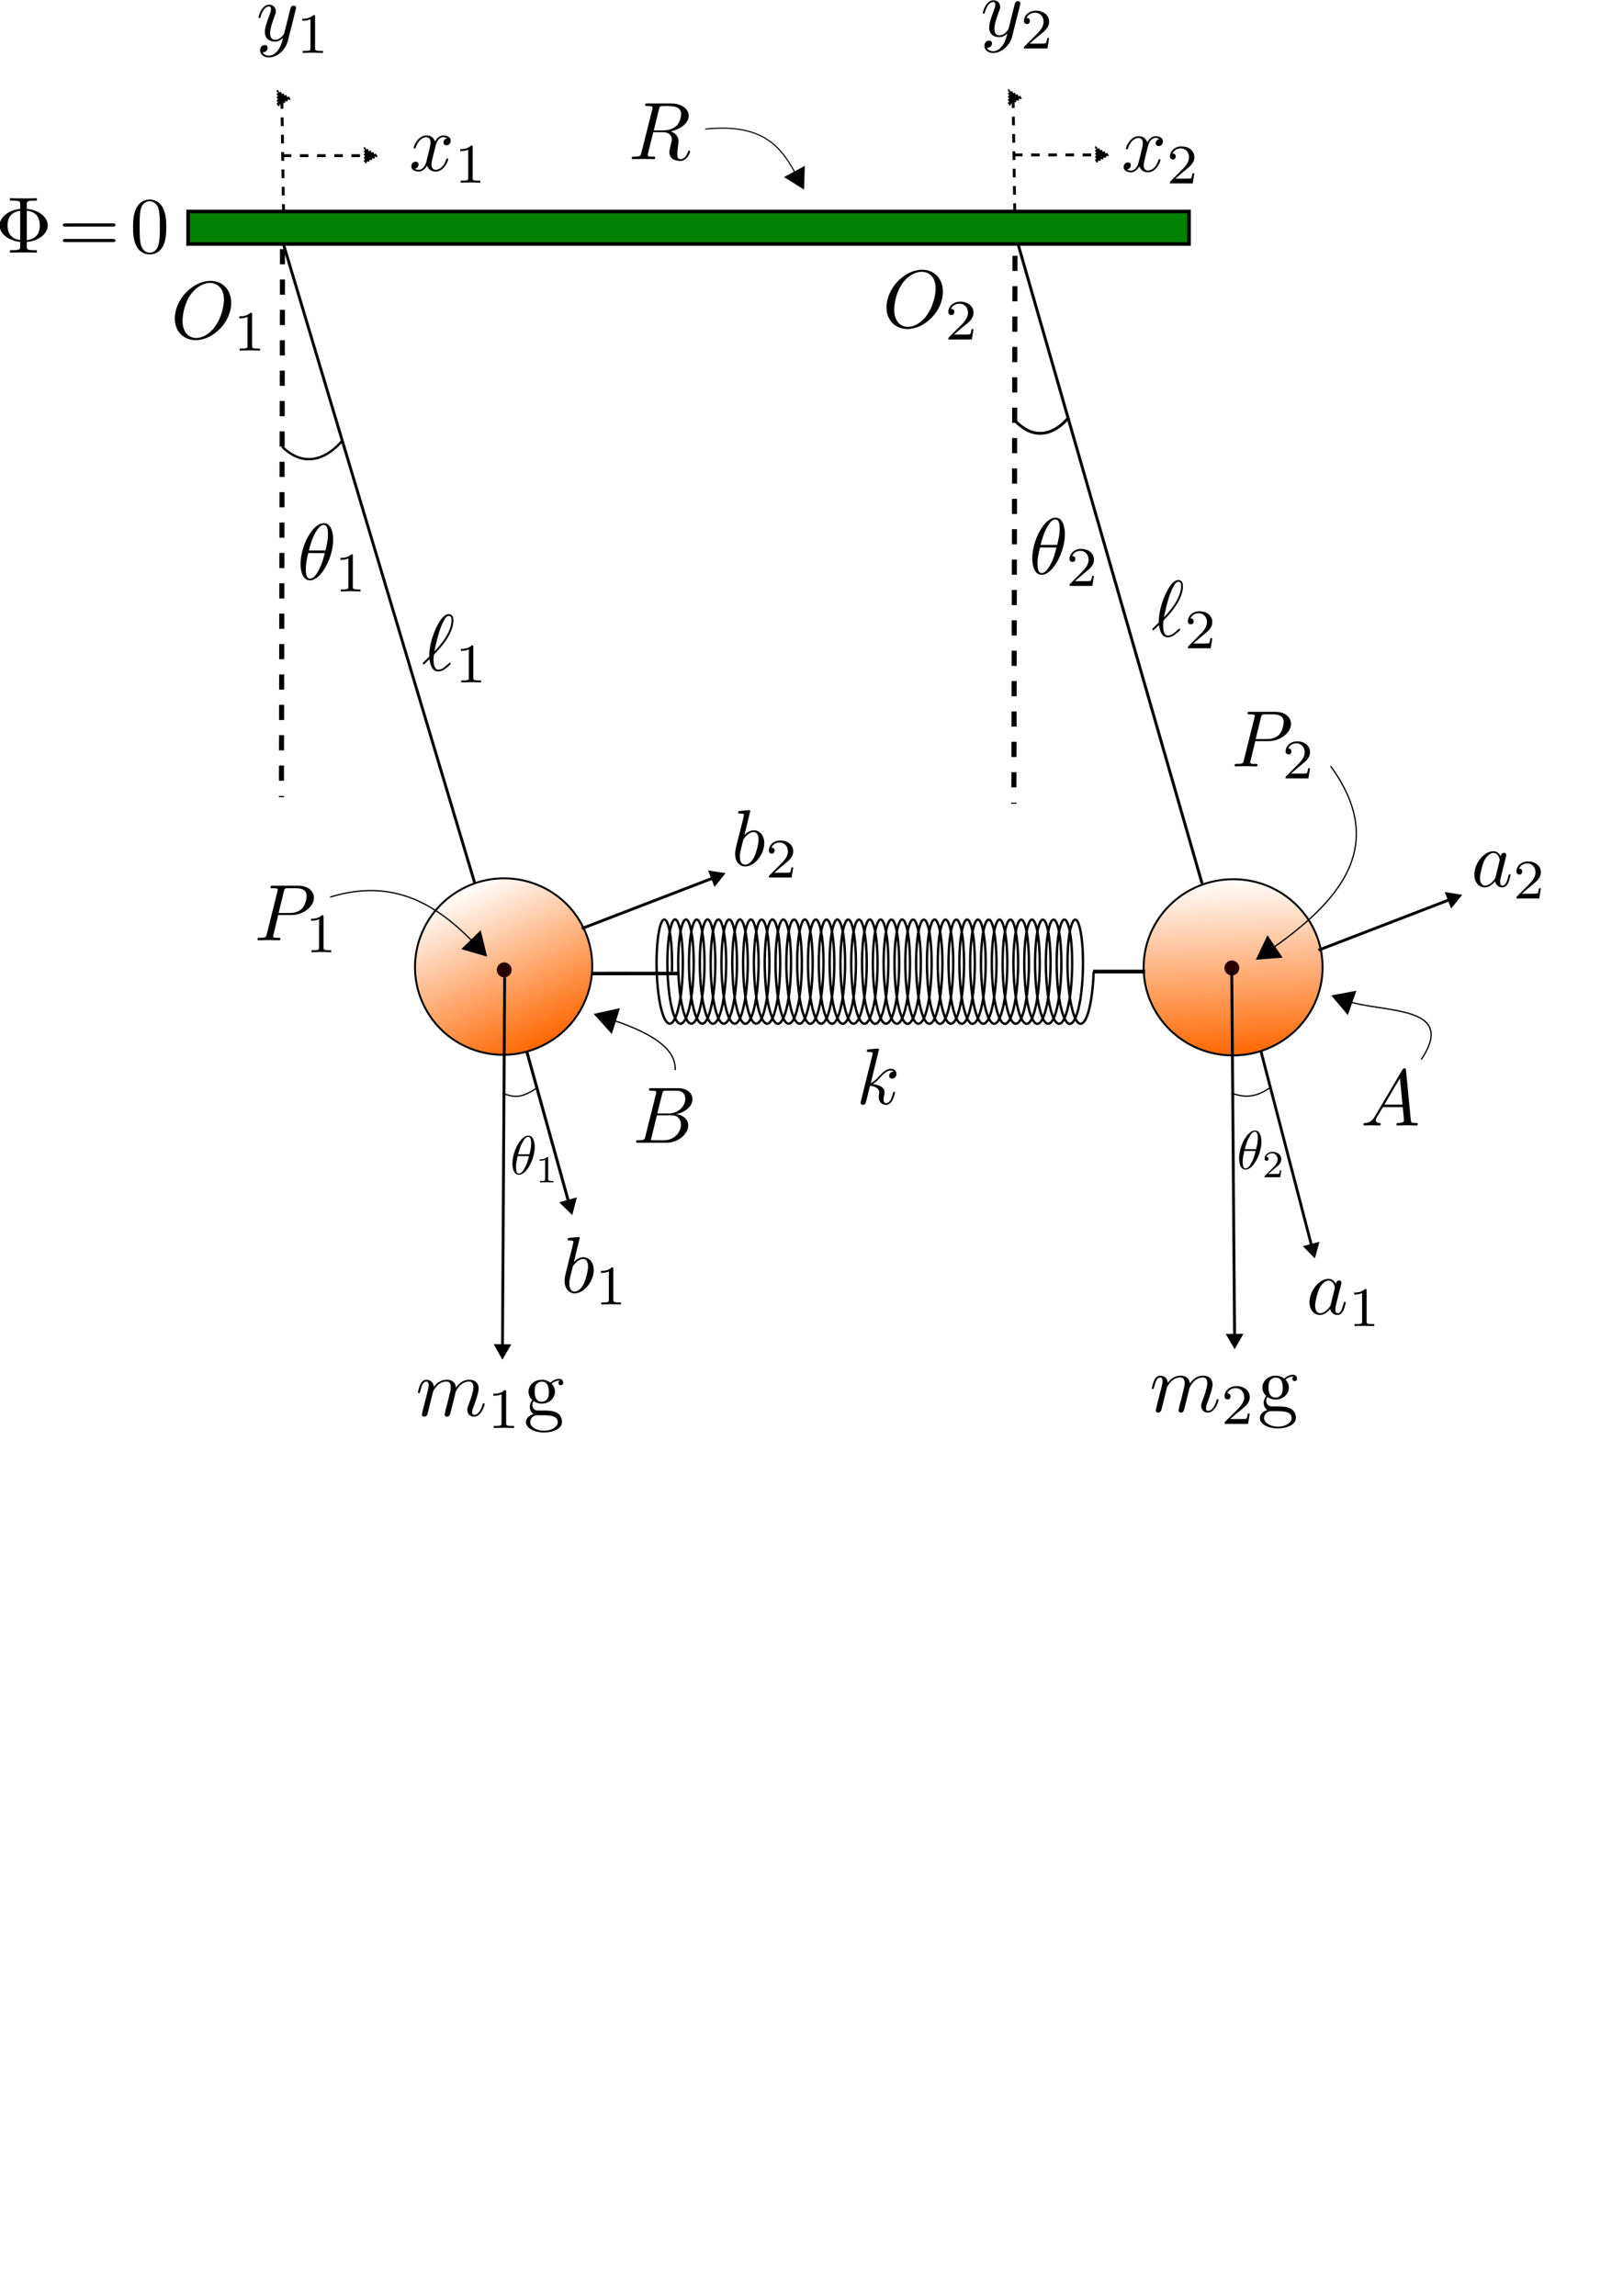 <?xml version="1.0" encoding="UTF-8" standalone="no"?>
<!-- Created with Inkscape (http://www.inkscape.org/) -->

<svg
   width="210mm"
   height="297mm"
   viewBox="0 0 210 297"
   version="1.1"
   id="svg5"
   xmlns:xlink="http://www.w3.org/1999/xlink"
   xmlns="http://www.w3.org/2000/svg"
   xmlns:svg="http://www.w3.org/2000/svg"
   xmlns:ns2="http://www.iki.fi/pav/software/textext/">
  <defs
     id="defs2">
    <linearGradient
       id="linearGradient129231">
      <stop
         style="stop-color:#ff6600;stop-opacity:1;"
         offset="0"
         id="stop129227" />
      <stop
         style="stop-color:#ff6600;stop-opacity:0;"
         offset="1"
         id="stop129229" />
    </linearGradient>
    <linearGradient
       id="linearGradient128951">
      <stop
         style="stop-color:#ff6600;stop-opacity:1;"
         offset="0"
         id="stop128947" />
      <stop
         style="stop-color:#ff6600;stop-opacity:0;"
         offset="1"
         id="stop128949" />
    </linearGradient>
    <marker
       style="overflow:visible"
       id="marker43383"
       refX="0"
       refY="0"
       orient="auto-start-reverse"
       markerWidth="5.324"
       markerHeight="6.155"
       viewBox="0 0 5.324 6.155"
       preserveAspectRatio="xMidYMid">
      <path
         transform="scale(0.5)"
         style="fill:context-stroke;fill-rule:evenodd;stroke:context-stroke;stroke-width:1pt"
         d="M 5.77,0 -2.88,5 V -5 Z"
         id="path43381" />
    </marker>
    <marker
       style="overflow:visible"
       id="marker43115"
       refX="0"
       refY="0"
       orient="auto-start-reverse"
       markerWidth="5.324"
       markerHeight="6.155"
       viewBox="0 0 5.324 6.155"
       preserveAspectRatio="xMidYMid">
      <path
         transform="scale(0.5)"
         style="fill:context-stroke;fill-rule:evenodd;stroke:context-stroke;stroke-width:1pt"
         d="M 5.77,0 -2.88,5 V -5 Z"
         id="path43113" />
    </marker>
    <marker
       style="overflow:visible"
       id="marker44710"
       refX="0"
       refY="0"
       orient="auto-start-reverse"
       markerWidth="5.324"
       markerHeight="6.155"
       viewBox="0 0 5.324 6.155"
       preserveAspectRatio="xMidYMid">
      <path
         transform="scale(0.5)"
         style="fill:context-stroke;fill-rule:evenodd;stroke:context-stroke;stroke-width:1pt"
         d="M 5.77,0 -2.88,5 V -5 Z"
         id="path44708" />
    </marker>
    <marker
       style="overflow:visible"
       id="marker44412"
       refX="0"
       refY="0"
       orient="auto-start-reverse"
       markerWidth="5.324"
       markerHeight="6.155"
       viewBox="0 0 5.324 6.155"
       preserveAspectRatio="xMidYMid">
      <path
         transform="scale(0.5)"
         style="fill:context-stroke;fill-rule:evenodd;stroke:context-stroke;stroke-width:1pt"
         d="M 5.77,0 -2.88,5 V -5 Z"
         id="path44410" />
    </marker>
    <marker
       style="overflow:visible"
       id="marker35429"
       refX="0"
       refY="0"
       orient="auto-start-reverse"
       markerWidth="20"
       markerHeight="20"
       viewBox="0 0 5.324 6.155"
       preserveAspectRatio="xMidYMid">
      <path
         transform="scale(0.5)"
         style="fill:context-stroke;fill-rule:evenodd;stroke:context-stroke;stroke-width:1pt"
         d="M 5.77,0 -2.88,5 V -5 Z"
         id="path35427" />
    </marker>
    <marker
       style="overflow:visible"
       id="marker35255"
       refX="0"
       refY="0"
       orient="auto-start-reverse"
       markerWidth="20"
       markerHeight="21.053"
       viewBox="0 0 5.324 6.155"
       preserveAspectRatio="xMidYMid">
      <path
         transform="scale(0.5)"
         style="fill:context-stroke;fill-rule:evenodd;stroke:context-stroke;stroke-width:1pt"
         d="M 5.77,0 -2.88,5 V -5 Z"
         id="path35253" />
    </marker>
    <marker
       style="overflow:visible"
       id="marker35097"
       refX="0"
       refY="0"
       orient="auto-start-reverse"
       markerWidth="20"
       markerHeight="21.053"
       viewBox="0 0 5.324 6.155"
       preserveAspectRatio="xMidYMid">
      <path
         transform="scale(0.5)"
         style="fill:context-stroke;fill-rule:evenodd;stroke:context-stroke;stroke-width:1pt"
         d="M 5.77,0 -2.88,5 V -5 Z"
         id="path35095" />
    </marker>
    <marker
       style="overflow:visible"
       id="marker34957"
       refX="0"
       refY="0"
       orient="auto-start-reverse"
       markerWidth="20"
       markerHeight="21.053"
       viewBox="0 0 5.324 6.155"
       preserveAspectRatio="xMidYMid">
      <path
         transform="scale(0.5)"
         style="fill:context-stroke;fill-rule:evenodd;stroke:context-stroke;stroke-width:1pt"
         d="M 5.77,0 -2.88,5 V -5 Z"
         id="path34955" />
    </marker>
    <marker
       style="overflow:visible"
       id="marker29464"
       refX="0"
       refY="0"
       orient="auto-start-reverse"
       markerWidth="5.324"
       markerHeight="6.155"
       viewBox="0 0 5.324 6.155"
       preserveAspectRatio="xMidYMid">
      <path
         transform="scale(0.5)"
         style="fill:context-stroke;fill-rule:evenodd;stroke:context-stroke;stroke-width:1pt"
         d="M 5.77,0 -2.88,5 V -5 Z"
         id="path29462" />
    </marker>
    <marker
       style="overflow:visible"
       id="marker29400"
       refX="0"
       refY="0"
       orient="auto-start-reverse"
       markerWidth="5.324"
       markerHeight="6.155"
       viewBox="0 0 5.324 6.155"
       preserveAspectRatio="xMidYMid">
      <path
         transform="scale(0.5)"
         style="fill:context-stroke;fill-rule:evenodd;stroke:context-stroke;stroke-width:1pt"
         d="M 5.77,0 -2.88,5 V -5 Z"
         id="path29398" />
    </marker>
    <marker
       style="overflow:visible"
       id="TriangleStart"
       refX="0"
       refY="0"
       orient="auto-start-reverse"
       markerWidth="5.324"
       markerHeight="6.155"
       viewBox="0 0 5.324 6.155"
       preserveAspectRatio="xMidYMid">
      <path
         transform="scale(0.5)"
         style="fill:context-stroke;fill-rule:evenodd;stroke:context-stroke;stroke-width:1pt"
         d="M 5.77,0 -2.88,5 V -5 Z"
         id="path135" />
    </marker>
    <marker
       style="overflow:visible"
       id="TriangleStart-0"
       refX="0"
       refY="0"
       orient="auto-start-reverse"
       markerWidth="5.324"
       markerHeight="6.155"
       viewBox="0 0 5.324 6.155"
       preserveAspectRatio="xMidYMid">
      <path
         transform="scale(0.5)"
         style="fill:context-stroke;fill-rule:evenodd;stroke:context-stroke;stroke-width:1pt"
         d="M 5.77,0 -2.88,5 V -5 Z"
         id="path135-2" />
    </marker>
    <marker
       style="overflow:visible"
       id="marker29400-3"
       refX="0"
       refY="0"
       orient="auto-start-reverse"
       markerWidth="5.324"
       markerHeight="6.155"
       viewBox="0 0 5.324 6.155"
       preserveAspectRatio="xMidYMid">
      <path
         transform="scale(0.5)"
         style="fill:context-stroke;fill-rule:evenodd;stroke:context-stroke;stroke-width:1pt"
         d="M 5.77,0 -2.88,5 V -5 Z"
         id="path29398-6" />
    </marker>
    <marker
       style="overflow:visible"
       id="marker29464-3"
       refX="0"
       refY="0"
       orient="auto-start-reverse"
       markerWidth="5.324"
       markerHeight="6.155"
       viewBox="0 0 5.324 6.155"
       preserveAspectRatio="xMidYMid">
      <path
         transform="scale(0.5)"
         style="fill:context-stroke;fill-rule:evenodd;stroke:context-stroke;stroke-width:1pt"
         d="M 5.77,0 -2.88,5 V -5 Z"
         id="path29462-5" />
    </marker>
    <marker
       style="overflow:visible"
       id="marker17955"
       refX="0"
       refY="0"
       orient="auto-start-reverse"
       markerWidth="20"
       markerHeight="21.053"
       viewBox="0 0 5.324 6.155"
       preserveAspectRatio="xMidYMid">
      <path
         transform="scale(0.5)"
         style="fill:context-stroke;fill-rule:evenodd;stroke:context-stroke;stroke-width:1pt"
         d="M 5.77,0 -2.88,5 V -5 Z"
         id="path17953" />
    </marker>
    <linearGradient
       xlink:href="#linearGradient128951"
       id="linearGradient128953"
       x1="154.243"
       y1="155.844"
       x2="177.289"
       y2="155.844"
       gradientUnits="userSpaceOnUse"
       gradientTransform="translate(-329.367,2.271)" />
    <linearGradient
       xlink:href="#linearGradient129231"
       id="linearGradient129233"
       x1="59.855"
       y1="155.747"
       x2="82.901"
       y2="155.747"
       gradientUnits="userSpaceOnUse"
       gradientTransform="translate(-242.665,-159.349)" />
  </defs>
  <g
     id="layer1"
     transform="translate(-6.213,-30.706)">
    <path
       style="fill:none;fill-opacity:1;stroke:#000000;stroke-width:0.309"
       d="m 93.154,156.397 c 0.073,-2.231 -0.088,-4.427 -0.384,-5.648 -0.296,-1.221 -0.716,-1.425 -1.047,-0.53 -0.331,0.895 -0.561,2.867 -0.56,5.068 6.63e-4,2.2 0.235,4.562 0.634,6.074 0.399,1.512 0.952,2.123 1.454,1.576 0.502,-0.546 0.939,-2.24 1.157,-4.349 0.217,-2.11 0.209,-4.573 0.012,-6.334 -0.198,-1.761 -0.577,-2.763 -0.944,-2.58 -0.367,0.183 -0.707,1.551 -0.844,3.513 -0.137,1.962 -0.063,4.459 0.221,6.422 0.284,1.963 0.772,3.327 1.286,3.513 0.514,0.185 1.041,-0.82 1.386,-2.58 0.345,-1.76 0.5,-4.224 0.43,-6.334 -0.07,-2.111 -0.36,-3.801 -0.715,-4.35 -0.355,-0.549 -0.76,0.066 -1.012,1.577 -0.252,1.51 -0.338,3.873 -0.192,6.074 0.146,2.201 0.524,4.171 1.002,5.068 0.478,0.897 1.045,0.689 1.489,-0.53 0.444,-1.219 0.752,-3.417 0.826,-5.648 0.074,-2.231 -0.088,-4.427 -0.384,-5.648 -0.296,-1.221 -0.716,-1.425 -1.047,-0.53 -0.331,0.895 -0.561,2.867 -0.56,5.068 6.6e-4,2.2 0.235,4.562 0.634,6.074 0.399,1.512 0.952,2.123 1.454,1.576 0.502,-0.546 0.939,-2.24 1.157,-4.349 0.217,-2.11 0.209,-4.573 0.012,-6.334 -0.198,-1.761 -0.577,-2.763 -0.944,-2.58 -0.367,0.183 -0.707,1.551 -0.844,3.513 -0.137,1.962 -0.063,4.459 0.221,6.422 0.284,1.963 0.772,3.327 1.286,3.513 0.514,0.185 1.041,-0.82 1.386,-2.58 0.345,-1.76 0.5,-4.224 0.43,-6.334 -0.07,-2.111 -0.36,-3.801 -0.715,-4.35 -0.355,-0.549 -0.76,0.066 -1.012,1.577 -0.252,1.51 -0.338,3.873 -0.192,6.074 0.146,2.201 0.524,4.171 1.002,5.068 0.478,0.897 1.045,0.689 1.489,-0.53 0.444,-1.219 0.752,-3.417 0.826,-5.648 0.074,-2.231 -0.088,-4.427 -0.384,-5.648 -0.296,-1.221 -0.716,-1.425 -1.047,-0.53 -0.331,0.895 -0.561,2.867 -0.56,5.068 6.69e-4,2.2 0.235,4.562 0.634,6.074 0.399,1.512 0.952,2.123 1.454,1.576 0.502,-0.546 0.939,-2.24 1.157,-4.349 0.217,-2.11 0.209,-4.573 0.011,-6.334 -0.198,-1.761 -0.577,-2.763 -0.944,-2.58 -0.367,0.183 -0.707,1.551 -0.844,3.513 -0.137,1.962 -0.063,4.459 0.221,6.422 0.284,1.963 0.772,3.327 1.286,3.513 0.514,0.185 1.041,-0.82 1.386,-2.58 0.345,-1.76 0.5,-4.224 0.43,-6.334 -0.07,-2.111 -0.36,-3.801 -0.715,-4.35 -0.355,-0.549 -0.76,0.066 -1.012,1.577 -0.252,1.51 -0.338,3.873 -0.192,6.074 0.146,2.201 0.524,4.171 1.002,5.068 0.478,0.897 1.045,0.689 1.489,-0.53 0.444,-1.219 0.752,-3.417 0.826,-5.648 0.074,-2.231 -0.088,-4.427 -0.384,-5.648 -0.296,-1.221 -0.716,-1.425 -1.047,-0.53 -0.331,0.895 -0.561,2.867 -0.56,5.068 6.6e-4,2.2 0.235,4.562 0.634,6.074 0.399,1.512 0.952,2.123 1.454,1.576 0.502,-0.546 0.939,-2.24 1.157,-4.349 0.217,-2.11 0.209,-4.573 0.012,-6.334 -0.198,-1.761 -0.577,-2.763 -0.944,-2.58 -0.367,0.183 -0.707,1.551 -0.844,3.513 -0.137,1.962 -0.063,4.459 0.221,6.422 0.284,1.963 0.772,3.327 1.286,3.513 0.514,0.185 1.041,-0.82 1.386,-2.58 0.345,-1.76 0.5,-4.224 0.43,-6.334 -0.07,-2.111 -0.36,-3.801 -0.715,-4.35 -0.355,-0.549 -0.76,0.066 -1.012,1.577 -0.252,1.51 -0.338,3.873 -0.192,6.074 0.146,2.201 0.524,4.171 1.002,5.068 0.478,0.897 1.045,0.689 1.489,-0.53 0.444,-1.219 0.752,-3.417 0.826,-5.648 0.074,-2.231 -0.088,-4.427 -0.384,-5.648 -0.296,-1.221 -0.716,-1.425 -1.047,-0.53 -0.331,0.895 -0.561,2.867 -0.56,5.068 6.6e-4,2.2 0.235,4.562 0.634,6.074 0.399,1.512 0.952,2.123 1.454,1.576 0.502,-0.546 0.939,-2.24 1.157,-4.349 0.218,-2.11 0.209,-4.573 0.011,-6.334 -0.198,-1.761 -0.577,-2.763 -0.944,-2.58 -0.367,0.183 -0.707,1.551 -0.844,3.513 -0.137,1.962 -0.063,4.459 0.221,6.422 0.284,1.963 0.772,3.327 1.286,3.513 0.514,0.185 1.041,-0.82 1.386,-2.58 0.345,-1.76 0.5,-4.224 0.43,-6.334 -0.07,-2.111 -0.36,-3.801 -0.715,-4.35 -0.355,-0.549 -0.761,0.066 -1.012,1.577 -0.252,1.51 -0.338,3.873 -0.192,6.074 0.146,2.201 0.524,4.171 1.002,5.068 0.478,0.897 1.045,0.689 1.489,-0.53 0.444,-1.219 0.752,-3.417 0.826,-5.648 0.074,-2.231 -0.088,-4.427 -0.385,-5.648 -0.296,-1.221 -0.716,-1.425 -1.047,-0.53 -0.331,0.895 -0.561,2.867 -0.56,5.068 6.6e-4,2.2 0.235,4.562 0.634,6.074 0.399,1.512 0.952,2.123 1.454,1.576 0.502,-0.546 0.94,-2.24 1.157,-4.349 0.217,-2.11 0.209,-4.573 0.011,-6.334 -0.198,-1.761 -0.577,-2.763 -0.944,-2.58 -0.367,0.183 -0.707,1.551 -0.844,3.513 -0.137,1.962 -0.063,4.459 0.221,6.422 0.284,1.963 0.772,3.327 1.286,3.513 0.514,0.185 1.041,-0.82 1.386,-2.58 0.345,-1.76 0.5,-4.224 0.43,-6.334 -0.069,-2.111 -0.36,-3.801 -0.715,-4.35 -0.355,-0.549 -0.76,0.066 -1.012,1.577 -0.251,1.51 -0.338,3.873 -0.192,6.074 0.146,2.201 0.524,4.171 1.002,5.068 0.479,0.897 1.045,0.689 1.489,-0.53 0.444,-1.219 0.752,-3.417 0.826,-5.648 0.074,-2.231 -0.088,-4.427 -0.385,-5.648 -0.296,-1.221 -0.716,-1.425 -1.047,-0.53 -0.331,0.895 -0.561,2.867 -0.56,5.068 6.5e-4,2.2 0.235,4.562 0.634,6.074 0.399,1.512 0.952,2.123 1.454,1.576 0.502,-0.546 0.939,-2.24 1.157,-4.349 0.217,-2.11 0.209,-4.573 0.012,-6.334 -0.198,-1.761 -0.577,-2.763 -0.944,-2.58 -0.367,0.183 -0.707,1.551 -0.844,3.513 -0.137,1.962 -0.063,4.459 0.221,6.422 0.284,1.963 0.772,3.327 1.285,3.513 0.514,0.185 1.041,-0.82 1.386,-2.58 0.345,-1.76 0.5,-4.224 0.43,-6.334 -0.07,-2.111 -0.36,-3.801 -0.715,-4.35 -0.355,-0.549 -0.76,0.066 -1.012,1.577 -0.251,1.51 -0.338,3.873 -0.192,6.074 0.146,2.201 0.524,4.171 1.002,5.068 0.478,0.897 1.045,0.689 1.488,-0.53 0.444,-1.219 0.753,-3.417 0.826,-5.648 0.074,-2.231 -0.088,-4.427 -0.384,-5.648 -0.296,-1.221 -0.716,-1.425 -1.047,-0.53 -0.331,0.895 -0.561,2.867 -0.56,5.068 0.002,2.2 0.235,4.562 0.634,6.074 0.399,1.512 0.952,2.123 1.454,1.576 0.502,-0.546 0.939,-2.24 1.157,-4.349 0.218,-2.11 0.209,-4.573 0.012,-6.334 -0.198,-1.761 -0.577,-2.763 -0.944,-2.58 -0.367,0.183 -0.707,1.551 -0.844,3.513 -0.137,1.962 -0.063,4.459 0.221,6.422 0.284,1.963 0.772,3.327 1.286,3.513 0.514,0.185 1.041,-0.82 1.386,-2.58 0.345,-1.76 0.5,-4.224 0.43,-6.334 -0.07,-2.111 -0.36,-3.801 -0.715,-4.35 -0.355,-0.549 -0.761,0.066 -1.012,1.577 -0.252,1.51 -0.338,3.873 -0.192,6.074 0.146,2.201 0.524,4.171 1.002,5.068 0.478,0.897 1.045,0.689 1.489,-0.53 0.444,-1.219 0.752,-3.417 0.826,-5.648 0.074,-2.231 -0.088,-4.427 -0.385,-5.648 -0.296,-1.221 -0.716,-1.425 -1.047,-0.53 -0.331,0.895 -0.561,2.867 -0.56,5.068 0.002,2.2 0.235,4.562 0.634,6.074 0.399,1.512 0.952,2.123 1.454,1.576 0.502,-0.546 0.94,-2.24 1.157,-4.349 0.217,-2.11 0.209,-4.573 0.011,-6.334 -0.198,-1.761 -0.577,-2.763 -0.944,-2.58 -0.367,0.183 -0.707,1.551 -0.844,3.513 -0.137,1.962 -0.063,4.459 0.221,6.422 0.284,1.963 0.772,3.327 1.286,3.513 0.514,0.185 1.041,-0.82 1.386,-2.58 0.345,-1.76 0.5,-4.224 0.43,-6.334 -0.069,-2.111 -0.36,-3.801 -0.715,-4.35 -0.355,-0.549 -0.76,0.066 -1.012,1.577 -0.251,1.51 -0.338,3.873 -0.192,6.074 0.146,2.201 0.524,4.171 1.002,5.068 0.478,0.897 1.045,0.689 1.488,-0.53 0.444,-1.219 0.752,-3.417 0.826,-5.648 0.074,-2.231 -0.088,-4.427 -0.385,-5.648 -0.296,-1.221 -0.716,-1.425 -1.047,-0.53 -0.331,0.895 -0.561,2.867 -0.56,5.068 3.8e-4,2.2 0.235,4.562 0.634,6.074 0.399,1.512 0.952,2.123 1.454,1.576 0.502,-0.546 0.939,-2.24 1.157,-4.349 0.217,-2.11 0.209,-4.573 0.012,-6.334 -0.198,-1.761 -0.577,-2.763 -0.944,-2.58 -0.367,0.183 -0.707,1.551 -0.844,3.513 -0.137,1.962 -0.063,4.459 0.221,6.422 0.284,1.963 0.772,3.327 1.285,3.513 0.514,0.185 1.04,-0.82 1.386,-2.58 0.345,-1.76 0.5,-4.224 0.43,-6.334 -0.07,-2.111 -0.36,-3.801 -0.715,-4.35 -0.355,-0.549 -0.76,0.066 -1.012,1.577 -0.251,1.51 -0.338,3.873 -0.192,6.074 0.146,2.201 0.524,4.171 1.002,5.068 0.478,0.897 1.045,0.689 1.488,-0.53 0.444,-1.219 0.753,-3.417 0.826,-5.648 0.074,-2.231 -0.088,-4.427 -0.384,-5.648 -0.296,-1.221 -0.716,-1.425 -1.047,-0.53 -0.331,0.895 -0.561,2.867 -0.56,5.068 0.002,2.2 0.235,4.562 0.634,6.074 0.399,1.512 0.952,2.123 1.454,1.576 0.502,-0.546 0.939,-2.24 1.157,-4.349 0.218,-2.11 0.209,-4.573 0.012,-6.334 -0.198,-1.761 -0.577,-2.763 -0.944,-2.58 -0.367,0.183 -0.707,1.551 -0.844,3.513 -0.137,1.962 -0.063,4.459 0.221,6.422 0.284,1.963 0.772,3.327 1.286,3.513 0.514,0.185 1.041,-0.82 1.386,-2.58 0.345,-1.76 0.5,-4.224 0.43,-6.334 -0.07,-2.111 -0.36,-3.801 -0.715,-4.35 -0.355,-0.549 -0.761,0.066 -1.012,1.577 -0.252,1.51 -0.338,3.873 -0.192,6.074 0.146,2.201 0.524,4.171 1.002,5.068 0.478,0.897 1.045,0.689 1.489,-0.53 0.444,-1.219 0.752,-3.417 0.826,-5.648 0.074,-2.231 -0.088,-4.427 -0.384,-5.648 -0.296,-1.221 -0.716,-1.425 -1.047,-0.53 -0.331,0.895 -0.561,2.867 -0.56,5.068 5.1e-4,2.2 0.235,4.562 0.634,6.074 0.399,1.512 0.952,2.123 1.454,1.576 0.502,-0.546 0.94,-2.24 1.157,-4.349 0.217,-2.11 0.209,-4.573 0.011,-6.334 -0.198,-1.761 -0.577,-2.763 -0.944,-2.58 -0.367,0.183 -0.707,1.551 -0.844,3.513 -0.137,1.962 -0.063,4.459 0.221,6.422 0.284,1.963 0.772,3.327 1.286,3.513 0.514,0.185 1.041,-0.82 1.386,-2.58 0.345,-1.76 0.5,-4.224 0.43,-6.334 -0.069,-2.111 -0.36,-3.801 -0.715,-4.35 -0.355,-0.549 -0.76,0.066 -1.012,1.577 -0.251,1.51 -0.338,3.873 -0.192,6.074 0.146,2.201 0.524,4.171 1.002,5.068 0.478,0.897 1.045,0.689 1.488,-0.53 0.444,-1.219 0.752,-3.417 0.826,-5.648 0.074,-2.231 -0.088,-4.427 -0.385,-5.648 -0.296,-1.221 -0.716,-1.425 -1.047,-0.53 -0.331,0.895 -0.561,2.867 -0.56,5.068 3.9e-4,2.2 0.235,4.562 0.634,6.074 0.399,1.512 0.952,2.123 1.454,1.576 0.502,-0.546 0.939,-2.24 1.157,-4.349 0.217,-2.11 0.209,-4.573 0.012,-6.334 -0.198,-1.761 -0.577,-2.763 -0.944,-2.58 -0.367,0.183 -0.707,1.551 -0.844,3.513 -0.137,1.962 -0.063,4.459 0.221,6.422 0.284,1.963 0.772,3.327 1.285,3.513 0.514,0.185 1.041,-0.82 1.386,-2.58 0.345,-1.76 0.5,-4.224 0.43,-6.334 -0.07,-2.111 -0.36,-3.801 -0.715,-4.35 -0.355,-0.549 -0.76,0.066 -1.012,1.577 -0.251,1.51 -0.338,3.873 -0.192,6.074 0.146,2.201 0.524,4.171 1.002,5.068 0.478,0.897 1.045,0.689 1.488,-0.53 0.444,-1.219 0.753,-3.417 0.826,-5.648"
       title="0.5*t + 3*cos(t) sin(t)"
       id="path4254" />
    <ellipse
       style="font-variation-settings:normal;vector-effect:none;fill:url(#linearGradient128953);fill-opacity:1;fill-rule:evenodd;stroke:#000000;stroke-width:0.252;stroke-linecap:butt;stroke-linejoin:miter;stroke-miterlimit:4;stroke-dasharray:none;stroke-dashoffset:0;stroke-opacity:1;-inkscape-stroke:none;stop-color:#000000"
       id="path4684-2"
       cx="-163.601"
       cy="158.114"
       rx="11.397"
       ry="11.577"
       transform="rotate(-92.744)" />
    <ellipse
       style="font-variation-settings:normal;vector-effect:none;fill:url(#linearGradient129233);fill-opacity:1;fill-rule:evenodd;stroke:#000000;stroke-width:0.251;stroke-linecap:butt;stroke-linejoin:miter;stroke-miterlimit:4;stroke-dasharray:none;stroke-dashoffset:0;stroke-opacity:1;-inkscape-stroke:none;stop-color:#000000"
       id="path4684-2-3"
       ry="11.481"
       rx="11.397"
       cy="-3.602"
       cx="-171.286"
       transform="rotate(-115.826)" />
    <path
       style="fill:#d45500;fill-opacity:1;stroke:#000000;stroke-width:0.454;stroke-dasharray:none;stroke-opacity:1"
       d="m 82.772,156.645 c 11.217,-0.002 11.217,-0.002 11.217,-0.002"
       id="path6478" />
    <path
       style="fill:#d45500;fill-opacity:1;stroke:#000000;stroke-width:0.487;stroke-dasharray:none;stroke-opacity:1"
       d="m 147.648,156.397 6.724,7.4e-4"
       id="path6480" />
    <rect
       style="fill:#008000;fill-opacity:1;stroke:#000000;stroke-width:0.463;stroke-dasharray:none;stroke-opacity:1"
       id="rect6534"
       width="129.518"
       height="4.208"
       x="30.547"
       y="58.063" />
    <path
       style="fill:#008000;fill-opacity:1;stroke:#000000;stroke-width:0.373;stroke-dasharray:none;stroke-opacity:1"
       d="M 42.876,62.25 67.626,144.906"
       id="path8330" />
    <path
       style="fill:#008000;fill-opacity:1;stroke:#000000;stroke-width:0.38;stroke-dasharray:none;stroke-opacity:1"
       d="m 137.933,62.272 23.818,82.738"
       id="path8330-0" />
    <path
       style="fill:#008000;fill-opacity:1;stroke:#000000;stroke-width:0.655;stroke-dasharray:1.965, 1.965;stroke-dashoffset:0;stroke-opacity:1"
       d="M 42.767,62.934 42.625,133.838"
       id="path8354" />
    <path
       style="fill:#008000;fill-opacity:1;stroke:#000000;stroke-width:0.655;stroke-dasharray:1.965, 1.965;stroke-dashoffset:0;stroke-opacity:1"
       d="m 137.541,63.793 -0.142,70.904"
       id="path8354-4" />
    <g
       transform="matrix(1.027,0,0,1.036,117.567,166.357)"
       ns2:version="1.8.2"
       ns2:texconverter="pdflatex"
       ns2:pdfconverter="inkscape"
       ns2:text="$k$"
       ns2:preamble="C:\Program Files\Inkscape\share\inkscape\extensions\textext\default_packages.tex"
       ns2:scale="3.0"
       ns2:alignment="middle center"
       ns2:stroke-to-path="0"
       ns2:inkscapeversion="1.2.2"
       ns2:jacobian_sqrt="1.05833"
       id="g9219">
      <defs
         id="id-fd9579af-fe09-42c8-a9b0-60bc1f38501c" />
      <g
         fill="#000000"
         fill-opacity="1"
         id="id-c036fcaa-d413-4473-a273-2c8fba69bbff"
         transform="translate(-149.259,-127.843)">
        <g
           transform="translate(148.712,134.765)"
           id="g9216">
          <path
             d="m 2.859,-6.812 c 0,0 0,-0.109 -0.125,-0.109 -0.234,0 -0.953,0.078 -1.219,0.109 -0.078,0 -0.188,0.016 -0.188,0.188 0,0.125 0.094,0.125 0.234,0.125 0.484,0 0.5,0.062 0.5,0.172 L 2.031,-6.125 0.594,-0.391 c -0.047,0.141 -0.047,0.156 -0.047,0.219 0,0.234 0.203,0.281 0.297,0.281 0.125,0 0.266,-0.094 0.328,-0.203 0.047,-0.094 0.5,-1.938 0.562,-2.188 0.344,0.031 1.156,0.188 1.156,0.844 0,0.078 0,0.109 -0.031,0.219 -0.016,0.109 -0.031,0.234 -0.031,0.344 0,0.578 0.391,0.984 0.906,0.984 0.297,0 0.578,-0.156 0.797,-0.531 0.25,-0.438 0.359,-0.984 0.359,-1 0,-0.109 -0.094,-0.109 -0.125,-0.109 -0.094,0 -0.109,0.047 -0.141,0.188 -0.203,0.719 -0.422,1.234 -0.859,1.234 -0.203,0 -0.328,-0.109 -0.328,-0.469 0,-0.172 0.047,-0.406 0.078,-0.562 C 3.562,-1.312 3.562,-1.344 3.562,-1.453 3.562,-2.094 2.938,-2.375 2.078,-2.5 2.391,-2.672 2.719,-2.984 2.938,-3.234 3.422,-3.766 3.875,-4.188 4.359,-4.188 c 0.062,0 0.078,0 0.094,0.016 0.125,0.016 0.125,0.016 0.219,0.078 0.016,0 0.016,0.016 0.031,0.031 -0.469,0.031 -0.562,0.422 -0.562,0.547 0,0.156 0.109,0.344 0.375,0.344 0.266,0 0.547,-0.219 0.547,-0.609 0,-0.297 -0.234,-0.625 -0.672,-0.625 -0.281,0 -0.734,0.078 -1.453,0.875 -0.344,0.375 -0.734,0.781 -1.109,0.922 z m 0,0"
             id="id-66c82496-a9a6-455c-9bc2-fcc79d4fcb55" />
        </g>
      </g>
    </g>
    <g
       transform="matrix(1.027,0,0,1.036,60.913,110.156)"
       ns2:version="1.8.2"
       ns2:texconverter="pdflatex"
       ns2:pdfconverter="inkscape"
       ns2:text="$\\ell_1$"
       ns2:preamble="C:\Program Files\Inkscape\share\inkscape\extensions\textext\default_packages.tex"
       ns2:scale="3.0"
       ns2:alignment="middle center"
       ns2:stroke-to-path="0"
       ns2:inkscapeversion="1.2.2"
       ns2:jacobian_sqrt="1.05833"
       id="g9511">
      <defs
         id="id-3058dd54-1337-4291-906a-6d0b9bf24abb" />
      <g
         fill="#000000"
         fill-opacity="1"
         id="id-19a089ea-67b5-4386-af35-35c0fccafefc"
         transform="translate(-148.821,-127.734)">
        <g
           transform="translate(148.712,134.765)"
           id="g9504">
          <path
             d="m 0.156,-0.984 c -0.016,0.031 -0.047,0.062 -0.047,0.094 0,0.047 0.062,0.141 0.125,0.141 C 0.281,-0.75 0.312,-0.781 0.594,-1.062 0.672,-1.141 0.875,-1.328 0.953,-1.406 1.047,-0.625 1.328,0.125 2.062,0.125 c 0.406,0 0.75,-0.234 0.953,-0.391 C 3.156,-0.359 3.625,-0.75 3.625,-0.844 c 0,-0.031 -0.031,-0.125 -0.109,-0.125 -0.031,0 -0.047,0.016 -0.141,0.094 -0.641,0.625 -1,0.781 -1.297,0.781 -0.438,0 -0.609,-0.531 -0.609,-1.297 0,-0.062 0.031,-0.516 0.062,-0.578 C 1.547,-2 1.547,-2.016 1.75,-2.219 2.547,-3.016 3.969,-4.703 3.969,-6.25 c 0,-0.172 0,-0.781 -0.594,-0.781 -0.828,0 -1.562,1.641 -1.656,1.875 -0.484,1.094 -0.797,2.25 -0.797,3.438 z M 1.578,-2.375 C 1.594,-2.5 2.031,-4.703 2.594,-5.875 c 0.266,-0.531 0.484,-0.938 0.797,-0.938 0.344,0 0.344,0.359 0.344,0.516 0,1.672 -1.688,3.422 -2.156,3.922 z m 0,0"
             id="id-8f293c76-b3a6-432f-afb3-b8a5aa33ca22" />
        </g>
      </g>
      <g
         fill="#000000"
         fill-opacity="1"
         id="id-4cb91f87-9b90-413b-b683-c60a6bc58ac3"
         transform="translate(-148.821,-127.734)">
        <g
           transform="translate(152.863,136.259)"
           id="g9508">
          <path
             d="m 2.328,-4.438 c 0,-0.188 0,-0.188 -0.203,-0.188 -0.453,0.438 -1.078,0.438 -1.359,0.438 v 0.25 c 0.156,0 0.625,0 1,-0.188 v 3.547 c 0,0.234 0,0.328 -0.688,0.328 H 0.812 V 0 c 0.125,0 0.984,-0.031 1.234,-0.031 0.219,0 1.094,0.031 1.25,0.031 V -0.25 H 3.031 c -0.703,0 -0.703,-0.094 -0.703,-0.328 z m 0,0"
             id="id-2d4bfc95-c594-4cb1-a6bc-cb9a5b66c2c9" />
        </g>
      </g>
    </g>
    <g
       transform="matrix(1.027,0,0,1.036,155.312,105.74)"
       ns2:version="1.8.2"
       ns2:texconverter="pdflatex"
       ns2:pdfconverter="inkscape"
       ns2:text="$\\ell_2$"
       ns2:preamble="C:\Program Files\Inkscape\share\inkscape\extensions\textext\default_packages.tex"
       ns2:scale="3.0"
       ns2:alignment="middle center"
       ns2:stroke-to-path="0"
       ns2:inkscapeversion="1.2.2"
       ns2:jacobian_sqrt="1.05833"
       id="g9687">
      <defs
         id="id-b11320ae-4a54-4fd6-b2e5-d11b8724e6a4" />
      <g
         fill="#000000"
         fill-opacity="1"
         id="id-72b5e0a9-cd77-4006-99f3-2d59950dcb30"
         transform="translate(-148.821,-127.734)">
        <g
           transform="translate(148.712,134.765)"
           id="g9680">
          <path
             d="m 0.156,-0.984 c -0.016,0.031 -0.047,0.062 -0.047,0.094 0,0.047 0.062,0.141 0.125,0.141 C 0.281,-0.75 0.312,-0.781 0.594,-1.062 0.672,-1.141 0.875,-1.328 0.953,-1.406 1.047,-0.625 1.328,0.125 2.062,0.125 c 0.406,0 0.75,-0.234 0.953,-0.391 C 3.156,-0.359 3.625,-0.75 3.625,-0.844 c 0,-0.031 -0.031,-0.125 -0.109,-0.125 -0.031,0 -0.047,0.016 -0.141,0.094 -0.641,0.625 -1,0.781 -1.297,0.781 -0.438,0 -0.609,-0.531 -0.609,-1.297 0,-0.062 0.031,-0.516 0.062,-0.578 C 1.547,-2 1.547,-2.016 1.75,-2.219 2.547,-3.016 3.969,-4.703 3.969,-6.25 c 0,-0.172 0,-0.781 -0.594,-0.781 -0.828,0 -1.562,1.641 -1.656,1.875 -0.484,1.094 -0.797,2.25 -0.797,3.438 z M 1.578,-2.375 C 1.594,-2.5 2.031,-4.703 2.594,-5.875 c 0.266,-0.531 0.484,-0.938 0.797,-0.938 0.344,0 0.344,0.359 0.344,0.516 0,1.672 -1.688,3.422 -2.156,3.922 z m 0,0"
             id="id-2c778d8c-98b6-408b-9072-0cf6ed229199" />
        </g>
      </g>
      <g
         fill="#000000"
         fill-opacity="1"
         id="id-3e1c0e57-60bb-4fed-8d78-1a0abddf33c5"
         transform="translate(-148.821,-127.734)">
        <g
           transform="translate(152.863,136.259)"
           id="g9684">
          <path
             d="M 3.516,-1.266 H 3.281 c -0.016,0.156 -0.094,0.562 -0.188,0.625 C 3.047,-0.594 2.516,-0.594 2.406,-0.594 H 1.125 c 0.734,-0.641 0.984,-0.844 1.391,-1.172 0.516,-0.406 1,-0.844 1,-1.5 0,-0.844 -0.734,-1.359 -1.625,-1.359 -0.859,0 -1.453,0.609 -1.453,1.25 0,0.344 0.297,0.391 0.375,0.391 0.156,0 0.359,-0.125 0.359,-0.375 0,-0.125 -0.047,-0.375 -0.406,-0.375 C 0.984,-4.219 1.453,-4.375 1.781,-4.375 c 0.703,0 1.062,0.547 1.062,1.109 0,0.609 -0.438,1.078 -0.656,1.328 L 0.516,-0.266 C 0.438,-0.203 0.438,-0.188 0.438,0 h 2.875 z m 0,0"
             id="id-fab81c26-159f-45cf-abef-77c8260bbb47" />
        </g>
      </g>
    </g>
    <g
       transform="matrix(1.027,0,0,1.036,45.104,98.386)"
       ns2:version="1.8.2"
       ns2:texconverter="pdflatex"
       ns2:pdfconverter="inkscape"
       ns2:text="$\\theta_1$"
       ns2:preamble="C:\Program Files\Inkscape\share\inkscape\extensions\textext\default_packages.tex"
       ns2:scale="3.0"
       ns2:alignment="middle center"
       ns2:stroke-to-path="0"
       ns2:inkscapeversion="1.2.2"
       ns2:jacobian_sqrt="1.05833"
       id="g9893">
      <defs
         id="id-52ce02df-f13a-4dbf-9f8d-b337345ee49f" />
      <g
         fill="#000000"
         fill-opacity="1"
         id="id-b59f666c-78fc-4d7d-b8e6-2ffd5f30915f"
         transform="translate(-149.134,-127.734)">
        <g
           transform="translate(148.712,134.765)"
           id="g9886">
          <path
             d="m 4.531,-4.984 c 0,-0.656 -0.172,-2.047 -1.188,-2.047 -1.391,0 -2.922,2.812 -2.922,5.094 0,0.938 0.281,2.047 1.188,2.047 1.406,0 2.922,-2.859 2.922,-5.094 z M 1.469,-3.625 C 1.641,-4.25 1.844,-5.047 2.25,-5.766 2.516,-6.25 2.875,-6.812 3.328,-6.812 c 0.484,0 0.547,0.641 0.547,1.203 0,0.5 -0.078,1 -0.312,1.984 z m 2,0.328 C 3.359,-2.844 3.156,-2 2.766,-1.281 c -0.344,0.688 -0.719,1.172 -1.156,1.172 -0.328,0 -0.531,-0.297 -0.531,-1.219 0,-0.422 0.062,-1 0.312,-1.969 z m 0,0"
             id="id-a0299d8b-b3d4-48dc-a037-02d293fb3016" />
        </g>
      </g>
      <g
         fill="#000000"
         fill-opacity="1"
         id="id-429bd1e2-0b6a-4b08-a88d-663caca10873"
         transform="translate(-149.134,-127.734)">
        <g
           transform="translate(153.389,136.259)"
           id="g9890">
          <path
             d="m 2.328,-4.438 c 0,-0.188 0,-0.188 -0.203,-0.188 -0.453,0.438 -1.078,0.438 -1.359,0.438 v 0.25 c 0.156,0 0.625,0 1,-0.188 v 3.547 c 0,0.234 0,0.328 -0.688,0.328 H 0.812 V 0 c 0.125,0 0.984,-0.031 1.234,-0.031 0.219,0 1.094,0.031 1.25,0.031 V -0.25 H 3.031 c -0.703,0 -0.703,-0.094 -0.703,-0.328 z m 0,0"
             id="id-fc781873-8e7e-4040-a031-0f7cbffd99cd" />
        </g>
      </g>
    </g>
    <g
       transform="matrix(1.027,0,0,1.036,139.78,97.669)"
       ns2:version="1.8.2"
       ns2:texconverter="pdflatex"
       ns2:pdfconverter="inkscape"
       ns2:text="$\\theta_2$"
       ns2:preamble="C:\Program Files\Inkscape\share\inkscape\extensions\textext\default_packages.tex"
       ns2:scale="3.0"
       ns2:alignment="middle center"
       ns2:stroke-to-path="0"
       ns2:inkscapeversion="1.2.2"
       ns2:jacobian_sqrt="1.05833"
       id="g10857">
      <defs
         id="id-7a4d98f0-d67d-4246-a834-480dc28d4696" />
      <g
         fill="#000000"
         fill-opacity="1"
         id="id-3127bbd3-c96b-4249-b29f-c85f7ef2919d"
         transform="translate(-149.134,-127.734)">
        <g
           transform="translate(148.712,134.765)"
           id="g10850">
          <path
             d="m 4.531,-4.984 c 0,-0.656 -0.172,-2.047 -1.188,-2.047 -1.391,0 -2.922,2.812 -2.922,5.094 0,0.938 0.281,2.047 1.188,2.047 1.406,0 2.922,-2.859 2.922,-5.094 z M 1.469,-3.625 C 1.641,-4.25 1.844,-5.047 2.25,-5.766 2.516,-6.25 2.875,-6.812 3.328,-6.812 c 0.484,0 0.547,0.641 0.547,1.203 0,0.5 -0.078,1 -0.312,1.984 z m 2,0.328 C 3.359,-2.844 3.156,-2 2.766,-1.281 c -0.344,0.688 -0.719,1.172 -1.156,1.172 -0.328,0 -0.531,-0.297 -0.531,-1.219 0,-0.422 0.062,-1 0.312,-1.969 z m 0,0"
             id="id-49804c3c-f1e5-43bf-aeb9-3b33605d84a7" />
        </g>
      </g>
      <g
         fill="#000000"
         fill-opacity="1"
         id="id-79d526bc-bb60-461d-8beb-a3910322eb14"
         transform="translate(-149.134,-127.734)">
        <g
           transform="translate(153.389,136.259)"
           id="g10854">
          <path
             d="M 3.516,-1.266 H 3.281 c -0.016,0.156 -0.094,0.562 -0.188,0.625 C 3.047,-0.594 2.516,-0.594 2.406,-0.594 H 1.125 c 0.734,-0.641 0.984,-0.844 1.391,-1.172 0.516,-0.406 1,-0.844 1,-1.5 0,-0.844 -0.734,-1.359 -1.625,-1.359 -0.859,0 -1.453,0.609 -1.453,1.25 0,0.344 0.297,0.391 0.375,0.391 0.156,0 0.359,-0.125 0.359,-0.375 0,-0.125 -0.047,-0.375 -0.406,-0.375 C 0.984,-4.219 1.453,-4.375 1.781,-4.375 c 0.703,0 1.062,0.547 1.062,1.109 0,0.609 -0.438,1.078 -0.656,1.328 L 0.516,-0.266 C 0.438,-0.203 0.438,-0.188 0.438,0 h 2.875 z m 0,0"
             id="id-8de07e5e-cc50-4f6f-914c-1f88b1ba0b13" />
        </g>
      </g>
    </g>
    <path
       style="fill:#000000;fill-opacity:0;stroke:#000000;stroke-width:0.304;stroke-dasharray:none;stroke-dashoffset:0;stroke-opacity:1"
       d="m 42.723,88.501 c 4.144,4.039 7.773,-0.801 7.773,-0.801"
       id="path12498" />
    <path
       style="fill:#000000;fill-opacity:0;stroke:#000000;stroke-width:0.372;stroke-dasharray:none;stroke-dashoffset:0;stroke-opacity:1"
       d="m 137.47,85.039 c 3.675,4.007 6.902,-0.206 6.902,-0.206"
       id="path12498-7" />
    <g
       transform="matrix(1.027,0,0,1.036,135.736,188.34)"
       ns2:version="1.8.2"
       ns2:texconverter="pdflatex"
       ns2:pdfconverter="inkscape"
       ns2:text="$d + x$"
       ns2:preamble="C:\Program Files\Inkscape\share\inkscape\extensions\textext\default_packages.tex"
       ns2:scale="3.0"
       ns2:alignment="middle center"
       ns2:stroke-to-path="0"
       ns2:inkscapeversion="1.2.2"
       ns2:jacobian_sqrt="1.05833"
       id="g15809">
      <defs
         id="id-6b9a0f00-be63-45fb-a926-5ecbce3f0ec6" />
      <g
         transform="translate(-132.758,-143.245)"
         ns2:version="1.8.2"
         ns2:texconverter="pdflatex"
         ns2:pdfconverter="inkscape"
         ns2:text="$\\Phi = 0$"
         ns2:preamble="C:\Program Files\Inkscape\share\inkscape\extensions\textext\default_packages.tex"
         ns2:scale="3.0"
         ns2:alignment="middle center"
         ns2:stroke-to-path="0"
         ns2:inkscapeversion="1.2.2"
         ns2:jacobian_sqrt="1.0"
         id="g17894-1">
        <defs
           id="id-9d3328f2-9bbf-4167-b41e-d736e2244ef4-2" />
        <g
           fill="#000000"
           fill-opacity="1"
           id="id-7d101225-9527-4b5c-a90b-dcd3a18dd4e6-6"
           transform="translate(-142.682,-112.122)">
          <g
             transform="translate(148.712,134.765)"
             id="g17883-7">
            <path
               d="M 3.984,-1.344 C 5.516,-1.469 6.625,-2.391 6.625,-3.406 6.625,-4.438 5.5,-5.344 3.984,-5.469 v -0.547 c 0,-0.344 0,-0.484 0.938,-0.484 H 5.25 v -0.312 c -0.359,0.031 -1.266,0.031 -1.688,0.031 -0.406,0 -1.328,0 -1.688,-0.031 V -6.5 h 0.328 c 0.953,0 0.953,0.125 0.953,0.484 V -5.469 C 1.625,-5.312 0.562,-4.391 0.562,-3.406 c 0,1.031 1.109,1.906 2.594,2.062 v 0.562 c 0,0.328 0,0.469 -0.953,0.469 H 1.875 V 0 c 0.359,-0.031 1.281,-0.031 1.688,-0.031 0.406,0 1.328,0 1.688,0.031 V -0.312 H 4.922 c -0.938,0 -0.938,-0.125 -0.938,-0.469 z M 3.156,-1.578 C 1.734,-1.766 1.562,-2.781 1.562,-3.406 c 0,-0.516 0.094,-1.625 1.594,-1.828 z M 3.984,-5.25 c 1.375,0.172 1.641,1.078 1.641,1.844 0,0.594 -0.141,1.656 -1.641,1.844 z m 0,0"
               id="id-4df37f88-e1a0-4128-9cf0-df43b73fdafc-8" />
          </g>
        </g>
        <g
           fill="#000000"
           fill-opacity="1"
           id="id-e0701957-2933-4728-b5bc-ced5ec3be2d1-6"
           transform="translate(-144.682,-112.122)">
          <g
             transform="translate(158.677,134.765)"
             id="g17887-1">
            <path
               d="m 6.844,-3.266 c 0.156,0 0.344,0 0.344,-0.188 C 7.188,-3.656 7,-3.656 6.859,-3.656 h -5.969 c -0.141,0 -0.328,0 -0.328,0.203 0,0.188 0.188,0.188 0.328,0.188 z m 0.016,1.938 c 0.141,0 0.328,0 0.328,-0.203 0,-0.188 -0.188,-0.188 -0.344,-0.188 H 0.891 c -0.141,0 -0.328,0 -0.328,0.188 0,0.203 0.188,0.203 0.328,0.203 z m 0,0"
               id="id-1cd64596-1e62-4649-a43c-b9e90bff29d1-2" />
          </g>
        </g>
        <g
           fill="#000000"
           fill-opacity="1"
           id="id-70b5e919-2836-48d9-932f-1dbaae2fb2a1-4"
           transform="translate(-146.182,-112.122)">
          <g
             transform="translate(169.195,134.765)"
             id="g17891-3">
            <path
               d="m 4.578,-3.188 c 0,-0.797 -0.047,-1.594 -0.391,-2.328 -0.453,-0.969 -1.281,-1.125 -1.688,-1.125 -0.609,0 -1.328,0.266 -1.75,1.188 -0.312,0.688 -0.359,1.469 -0.359,2.266 0,0.75 0.031,1.641 0.453,2.406 0.422,0.797 1.156,1 1.641,1 0.531,0 1.297,-0.203 1.734,-1.156 0.312,-0.688 0.359,-1.469 0.359,-2.25 z M 2.484,0 C 2.094,0 1.5,-0.25 1.328,-1.203 1.219,-1.797 1.219,-2.719 1.219,-3.312 c 0,-0.641 0,-1.297 0.078,-1.828 0.188,-1.188 0.938,-1.281 1.188,-1.281 0.328,0 0.984,0.188 1.172,1.172 0.109,0.562 0.109,1.312 0.109,1.938 0,0.75 0,1.422 -0.109,2.062 C 3.5,-0.297 2.938,0 2.484,0 Z m 0,0"
               id="id-cf97e3c9-3abf-4fe9-843a-a771e4285300-2" />
          </g>
        </g>
        <g
           transform="matrix(1.031,0,0,1.021,86.237,4.008)"
           ns2:version="1.8.2"
           ns2:texconverter="pdflatex"
           ns2:pdfconverter="inkscape"
           ns2:text="$R$"
           ns2:preamble="C:\Program Files\Inkscape\share\inkscape\extensions\textext\default_packages.tex"
           ns2:scale="3.0"
           ns2:alignment="middle center"
           ns2:stroke-to-path="0"
           ns2:inkscapeversion="1.2.2"
           ns2:jacobian_sqrt="1.0"
           id="g16724">
          <defs
             id="id-bc8e0b0e-254f-41e1-b243-926e1caef98a" />
          <g
             fill="#000000"
             fill-opacity="1"
             id="id-824c5851-db20-4b41-b4a3-253126986396"
             transform="translate(-149.118,-127.953)">
            <g
               transform="translate(148.712,134.765)"
               id="g17334">
              <path
                 d="m 3.734,-6.125 c 0.062,-0.234 0.094,-0.328 0.281,-0.359 C 4.109,-6.5 4.422,-6.5 4.625,-6.5 c 0.703,0 1.812,0 1.812,0.984 0,0.344 -0.156,1.031 -0.547,1.422 -0.266,0.25 -0.781,0.578 -1.688,0.578 H 3.094 Z m 1.438,2.734 c 1.016,-0.219 2.188,-0.922 2.188,-1.922 0,-0.859 -0.891,-1.5 -2.203,-1.5 H 2.328 c -0.203,0 -0.297,0 -0.297,0.203 C 2.031,-6.5 2.125,-6.5 2.312,-6.5 c 0.016,0 0.203,0 0.375,0.016 0.188,0.031 0.266,0.031 0.266,0.172 0,0.031 0,0.062 -0.031,0.188 l -1.344,5.344 C 1.484,-0.391 1.469,-0.312 0.672,-0.312 0.5,-0.312 0.406,-0.312 0.406,-0.109 0.406,0 0.531,0 0.547,0 c 0.281,0 0.984,-0.031 1.25,-0.031 0.281,0 1,0.031 1.281,0.031 0.078,0 0.188,0 0.188,-0.203 0,-0.109 -0.078,-0.109 -0.281,-0.109 -0.359,0 -0.641,0 -0.641,-0.172 0,-0.062 0.016,-0.109 0.031,-0.172 l 0.656,-2.641 h 1.188 c 0.906,0 1.078,0.562 1.078,0.906 0,0.141 -0.078,0.453 -0.141,0.688 C 5.094,-1.422 5,-1.062 5,-0.859 5,0.219 6.203,0.219 6.328,0.219 c 0.844,0 1.203,-1 1.203,-1.141 0,-0.125 -0.109,-0.125 -0.125,-0.125 -0.094,0 -0.109,0.062 -0.125,0.141 C 7.031,-0.172 6.594,0 6.375,0 6.047,0 5.969,-0.219 5.969,-0.609 c 0,-0.312 0.062,-0.812 0.109,-1.141 0.016,-0.141 0.031,-0.328 0.031,-0.469 0,-0.766 -0.672,-1.078 -0.938,-1.172 z m 0,0"
                 id="id-23c353f1-ce5e-4883-9d1b-218cea8b2a0f" />
            </g>
          </g>
        </g>
        <path
           style="fill:#2b0000;fill-opacity:0;fill-rule:nonzero;stroke:#000000;stroke-width:0.141;stroke-dasharray:none;marker-end:url(#marker17955)"
           d="m 95.488,7.206 c 7.636,-0.783 9.766,2.538 11.645,6.046"
           id="path18059" />
        <g
           transform="matrix(1.031,0,0,1.021,28.666,26.163)"
           ns2:version="1.8.2"
           ns2:texconverter="pdflatex"
           ns2:pdfconverter="inkscape"
           ns2:text="$O_1$"
           ns2:preamble="C:\Program Files\Inkscape\share\inkscape\extensions\textext\default_packages.tex"
           ns2:scale="3.0"
           ns2:alignment="middle center"
           ns2:stroke-to-path="0"
           ns2:inkscapeversion="1.2.2"
           ns2:jacobian_sqrt="1.026113889877727"
           id="g17900">
          <defs
             id="id-372af4ad-4829-4a86-94ac-945ec72ab023" />
          <g
             fill="#000000"
             fill-opacity="1"
             id="id-547c6aa9-de29-4852-aef4-baaf18552856"
             transform="translate(-149.196,-127.734)">
            <g
               transform="translate(148.712,134.765)"
               id="g73448">
              <path
                 d="m 7.375,-4.344 c 0,-1.609 -1.062,-2.688 -2.547,-2.688 -2.141,0 -4.344,2.266 -4.344,4.594 0,1.656 1.125,2.656 2.562,2.656 2.109,0 4.328,-2.188 4.328,-4.562 z m -4.281,4.297 c -0.984,0 -1.672,-0.797 -1.672,-2.109 0,-0.453 0.141,-1.906 0.906,-3.062 0.688,-1.047 1.656,-1.562 2.453,-1.562 0.812,0 1.703,0.562 1.703,2.047 0,0.719 -0.266,2.266 -1.25,3.5 C 4.75,-0.625 3.938,-0.047 3.094,-0.047 Z m 0,0"
                 id="id-754f3321-b039-47b2-b0ca-c2f1cd7051a9" />
            </g>
          </g>
          <g
             fill="#000000"
             fill-opacity="1"
             id="id-e78fdf62-55b6-4f6d-b13c-5867237a5a57"
             transform="translate(-149.196,-127.734)">
            <g
               transform="translate(156.312,136.259)"
               id="g73452">
              <path
                 d="m 2.328,-4.438 c 0,-0.188 0,-0.188 -0.203,-0.188 -0.453,0.438 -1.078,0.438 -1.359,0.438 v 0.25 c 0.156,0 0.625,0 1,-0.188 v 3.547 c 0,0.234 0,0.328 -0.688,0.328 H 0.812 V 0 c 0.125,0 0.984,-0.031 1.234,-0.031 0.219,0 1.094,0.031 1.25,0.031 V -0.25 H 3.031 c -0.703,0 -0.703,-0.094 -0.703,-0.328 z m 0,0"
                 id="id-6f0e363b-8441-4bab-ba31-eefab7d35d7c" />
            </g>
          </g>
        </g>
        <g
           transform="matrix(1.031,0,0,1.021,118.33,24.772)"
           ns2:version="1.8.2"
           ns2:texconverter="pdflatex"
           ns2:pdfconverter="inkscape"
           ns2:text="$O_2$"
           ns2:preamble="C:\Program Files\Inkscape\share\inkscape\extensions\textext\default_packages.tex"
           ns2:scale="3.0"
           ns2:alignment="middle center"
           ns2:stroke-to-path="0"
           ns2:inkscapeversion="1.2.2"
           ns2:jacobian_sqrt="1.026113889877727"
           id="g17900-5">
          <defs
             id="id-1b0a6ebe-8ea8-496e-8606-90aa4aba977d" />
          <g
             fill="#000000"
             fill-opacity="1"
             id="id-057edefe-f566-4bbb-a918-b5977f5bb3fe"
             transform="translate(-149.196,-127.734)">
            <g
               transform="translate(148.712,134.765)"
               id="g74601">
              <path
                 d="m 7.375,-4.344 c 0,-1.609 -1.062,-2.688 -2.547,-2.688 -2.141,0 -4.344,2.266 -4.344,4.594 0,1.656 1.125,2.656 2.562,2.656 2.109,0 4.328,-2.188 4.328,-4.562 z m -4.281,4.297 c -0.984,0 -1.672,-0.797 -1.672,-2.109 0,-0.453 0.141,-1.906 0.906,-3.062 0.688,-1.047 1.656,-1.562 2.453,-1.562 0.812,0 1.703,0.562 1.703,2.047 0,0.719 -0.266,2.266 -1.25,3.5 C 4.75,-0.625 3.938,-0.047 3.094,-0.047 Z m 0,0"
                 id="id-633b816f-4810-481b-9a77-1b62d7ae20ed" />
            </g>
          </g>
          <g
             fill="#000000"
             fill-opacity="1"
             id="id-3d967502-9391-44c2-be91-8903e809de7d"
             transform="translate(-149.196,-127.734)">
            <g
               transform="translate(156.312,136.259)"
               id="g74605">
              <path
                 d="M 3.516,-1.266 H 3.281 c -0.016,0.156 -0.094,0.562 -0.188,0.625 C 3.047,-0.594 2.516,-0.594 2.406,-0.594 H 1.125 c 0.734,-0.641 0.984,-0.844 1.391,-1.172 0.516,-0.406 1,-0.844 1,-1.5 0,-0.844 -0.734,-1.359 -1.625,-1.359 -0.859,0 -1.453,0.609 -1.453,1.25 0,0.344 0.297,0.391 0.375,0.391 0.156,0 0.359,-0.125 0.359,-0.375 0,-0.125 -0.047,-0.375 -0.406,-0.375 C 0.984,-4.219 1.453,-4.375 1.781,-4.375 c 0.703,0 1.062,0.547 1.062,1.109 0,0.609 -0.438,1.078 -0.656,1.328 L 0.516,-0.266 C 0.438,-0.203 0.438,-0.188 0.438,0 h 2.875 z m 0,0"
                 id="id-88e8fa58-9ac7-4837-a0cb-41c464822c14" />
            </g>
          </g>
        </g>
        <g
           transform="translate(192.394,97.38)"
           ns2:version="1.8.2"
           ns2:texconverter="pdflatex"
           ns2:pdfconverter="inkscape"
           ns2:text="$a_2$"
           ns2:preamble="C:\Program Files\Inkscape\share\inkscape\extensions\textext\default_packages.tex"
           ns2:scale="3.0"
           ns2:alignment="middle center"
           ns2:stroke-to-path="0"
           ns2:inkscapeversion="1.2.2"
           ns2:jacobian_sqrt="1.0"
           id="g34728">
          <defs
             id="id-3130eaa5-e98b-4cad-9280-7d9ff4fa87ee" />
          <g
             fill="#000000"
             fill-opacity="1"
             id="id-cc05231d-08aa-483c-bad3-ed5cc46d29fe"
             transform="translate(-149.118,-130.359)">
            <g
               transform="translate(148.712,134.765)"
               id="g4130">
              <path
                 d="M 3.719,-3.766 C 3.531,-4.141 3.25,-4.406 2.797,-4.406 c -1.156,0 -2.391,1.469 -2.391,2.922 0,0.938 0.547,1.594 1.312,1.594 0.203,0 0.703,-0.047 1.297,-0.75 0.078,0.422 0.438,0.75 0.906,0.75 0.359,0 0.578,-0.234 0.75,-0.547 0.156,-0.359 0.297,-0.969 0.297,-0.984 0,-0.109 -0.094,-0.109 -0.125,-0.109 -0.094,0 -0.109,0.047 -0.141,0.188 -0.172,0.641 -0.344,1.234 -0.75,1.234 -0.281,0 -0.297,-0.266 -0.297,-0.453 0,-0.219 0.016,-0.312 0.125,-0.75 C 3.891,-1.719 3.906,-1.828 4,-2.203 L 4.359,-3.594 c 0.062,-0.281 0.062,-0.297 0.062,-0.344 0,-0.172 -0.109,-0.266 -0.281,-0.266 -0.25,0 -0.391,0.219 -0.422,0.438 z M 3.078,-1.188 C 3.016,-1 3.016,-0.984 2.875,-0.812 2.438,-0.266 2.031,-0.109 1.75,-0.109 c -0.5,0 -0.641,-0.547 -0.641,-0.938 0,-0.5 0.312,-1.719 0.547,-2.188 0.312,-0.578 0.75,-0.953 1.156,-0.953 0.641,0 0.781,0.812 0.781,0.875 0,0.062 -0.016,0.125 -0.031,0.172 z m 0,0"
                 id="id-8520634c-17d8-4486-a59a-a40cf331f383" />
            </g>
          </g>
          <g
             fill="#000000"
             fill-opacity="1"
             id="id-bbec8fb2-0907-49aa-89d2-160297565a3d"
             transform="translate(-149.118,-130.359)">
            <g
               transform="translate(153.978,136.259)"
               id="g4134">
              <path
                 d="M 3.516,-1.266 H 3.281 c -0.016,0.156 -0.094,0.562 -0.188,0.625 C 3.047,-0.594 2.516,-0.594 2.406,-0.594 H 1.125 c 0.734,-0.641 0.984,-0.844 1.391,-1.172 0.516,-0.406 1,-0.844 1,-1.5 0,-0.844 -0.734,-1.359 -1.625,-1.359 -0.859,0 -1.453,0.609 -1.453,1.25 0,0.344 0.297,0.391 0.375,0.391 0.156,0 0.359,-0.125 0.359,-0.375 0,-0.125 -0.047,-0.375 -0.406,-0.375 C 0.984,-4.219 1.453,-4.375 1.781,-4.375 c 0.703,0 1.062,0.547 1.062,1.109 0,0.609 -0.438,1.078 -0.656,1.328 L 0.516,-0.266 C 0.438,-0.203 0.438,-0.188 0.438,0 h 2.875 z m 0,0"
                 id="id-8dc28ee1-b170-45c4-8b94-2d6bce3894c2" />
            </g>
          </g>
        </g>
        <g
           transform="translate(171.625,150.776)"
           ns2:version="1.8.2"
           ns2:texconverter="pdflatex"
           ns2:pdfconverter="inkscape"
           ns2:text="$a_1$"
           ns2:preamble="C:\Program Files\Inkscape\share\inkscape\extensions\textext\default_packages.tex"
           ns2:scale="3.0"
           ns2:alignment="middle center"
           ns2:stroke-to-path="0"
           ns2:inkscapeversion="1.2.2"
           ns2:jacobian_sqrt="1.0"
           id="g33967">
          <defs
             id="id-43854e0d-97e2-4ffb-923c-1b97b9cd90fe" />
          <g
             fill="#000000"
             fill-opacity="1"
             id="id-14bb563d-2ab6-4168-9a0d-a8b9c59a209a"
             transform="translate(-149.118,-130.359)">
            <g
               transform="translate(148.712,134.765)"
               id="g5274">
              <path
                 d="M 3.719,-3.766 C 3.531,-4.141 3.25,-4.406 2.797,-4.406 c -1.156,0 -2.391,1.469 -2.391,2.922 0,0.938 0.547,1.594 1.312,1.594 0.203,0 0.703,-0.047 1.297,-0.75 0.078,0.422 0.438,0.75 0.906,0.75 0.359,0 0.578,-0.234 0.75,-0.547 0.156,-0.359 0.297,-0.969 0.297,-0.984 0,-0.109 -0.094,-0.109 -0.125,-0.109 -0.094,0 -0.109,0.047 -0.141,0.188 -0.172,0.641 -0.344,1.234 -0.75,1.234 -0.281,0 -0.297,-0.266 -0.297,-0.453 0,-0.219 0.016,-0.312 0.125,-0.75 C 3.891,-1.719 3.906,-1.828 4,-2.203 L 4.359,-3.594 c 0.062,-0.281 0.062,-0.297 0.062,-0.344 0,-0.172 -0.109,-0.266 -0.281,-0.266 -0.25,0 -0.391,0.219 -0.422,0.438 z M 3.078,-1.188 C 3.016,-1 3.016,-0.984 2.875,-0.812 2.438,-0.266 2.031,-0.109 1.75,-0.109 c -0.5,0 -0.641,-0.547 -0.641,-0.938 0,-0.5 0.312,-1.719 0.547,-2.188 0.312,-0.578 0.75,-0.953 1.156,-0.953 0.641,0 0.781,0.812 0.781,0.875 0,0.062 -0.016,0.125 -0.031,0.172 z m 0,0"
                 id="id-1a842000-741c-49e3-938f-4b76757d9c3b" />
            </g>
          </g>
          <g
             fill="#000000"
             fill-opacity="1"
             id="id-7d3f7599-5531-4d67-8e22-ea80d13247f4"
             transform="translate(-149.118,-130.359)">
            <g
               transform="translate(153.978,136.259)"
               id="g5278">
              <path
                 d="m 2.328,-4.438 c 0,-0.188 0,-0.188 -0.203,-0.188 -0.453,0.438 -1.078,0.438 -1.359,0.438 v 0.25 c 0.156,0 0.625,0 1,-0.188 v 3.547 c 0,0.234 0,0.328 -0.688,0.328 H 0.812 V 0 c 0.125,0 0.984,-0.031 1.234,-0.031 0.219,0 1.094,0.031 1.25,0.031 V -0.25 H 3.031 c -0.703,0 -0.703,-0.094 -0.703,-0.328 z m 0,0"
                 id="id-9d061aaf-d929-4dd2-a97f-4bf8ff661f95" />
            </g>
          </g>
        </g>
        <g
           transform="matrix(1.031,0,0,1.021,151.754,162.755)"
           ns2:version="1.8.2"
           ns2:texconverter="pdflatex"
           ns2:pdfconverter="inkscape"
           ns2:text="$m_2\\mathrm{g}$"
           ns2:preamble="C:\Program Files\Inkscape\share\inkscape\extensions\textext\default_packages.tex"
           ns2:scale="3.0"
           ns2:alignment="middle center"
           ns2:stroke-to-path="0"
           ns2:inkscapeversion="1.2.2"
           ns2:jacobian_sqrt="1.026113889877727"
           id="g41539-8">
          <defs
             id="id-b90a324a-ace1-4ab1-b60b-c29874a1594c" />
          <g
             fill="#000000"
             fill-opacity="1"
             id="id-08724b9d-8e08-49d3-8f0f-eb5de7ad0fcb"
             transform="translate(-149.009,-130.249)">
            <g
               transform="translate(148.712,134.765)"
               id="g130372">
              <path
                 d="m 0.875,-0.594 c -0.031,0.156 -0.094,0.391 -0.094,0.438 0,0.172 0.141,0.266 0.297,0.266 0.125,0 0.297,-0.078 0.375,-0.281 0,-0.016 0.125,-0.484 0.188,-0.734 l 0.219,-0.891 C 1.906,-2.031 1.969,-2.25 2.031,-2.469 c 0.031,-0.172 0.109,-0.469 0.125,-0.5 0.141,-0.312 0.672,-1.219 1.625,-1.219 0.453,0 0.531,0.375 0.531,0.703 0,0.25 -0.062,0.531 -0.141,0.828 L 3.891,-1.5 3.688,-0.75 c -0.031,0.203 -0.125,0.547 -0.125,0.594 0,0.172 0.141,0.266 0.281,0.266 0.312,0 0.375,-0.25 0.453,-0.562 0.141,-0.562 0.516,-2.016 0.594,-2.406 0.031,-0.125 0.562,-1.328 1.656,-1.328 0.422,0 0.531,0.344 0.531,0.703 0,0.562 -0.422,1.703 -0.625,2.234 -0.078,0.234 -0.125,0.344 -0.125,0.547 0,0.469 0.344,0.812 0.812,0.812 0.938,0 1.312,-1.453 1.312,-1.531 0,-0.109 -0.094,-0.109 -0.125,-0.109 -0.094,0 -0.094,0.031 -0.141,0.188 -0.156,0.531 -0.469,1.234 -1.016,1.234 -0.172,0 -0.25,-0.094 -0.25,-0.328 0,-0.25 0.094,-0.484 0.188,-0.703 0.188,-0.531 0.609,-1.625 0.609,-2.203 0,-0.641 -0.406,-1.062 -1.156,-1.062 -0.734,0 -1.25,0.438 -1.625,0.969 0,-0.125 -0.031,-0.469 -0.312,-0.703 -0.25,-0.219 -0.562,-0.266 -0.812,-0.266 -0.906,0 -1.391,0.641 -1.562,0.875 -0.047,-0.578 -0.469,-0.875 -0.922,-0.875 -0.453,0 -0.641,0.391 -0.734,0.562 -0.172,0.359 -0.297,0.938 -0.297,0.969 0,0.109 0.094,0.109 0.109,0.109 0.109,0 0.109,-0.016 0.172,-0.234 0.172,-0.703 0.375,-1.188 0.734,-1.188 0.156,0 0.297,0.078 0.297,0.453 0,0.219 -0.031,0.328 -0.156,0.844 z m 0,0"
                 id="id-7f45a082-c42c-4f53-8bdb-de9efca691a1" />
            </g>
          </g>
          <g
             fill="#000000"
             fill-opacity="1"
             id="id-3fc22706-3945-441d-ab46-4b54cbaa1dcf"
             transform="translate(-149.009,-130.249)">
            <g
               transform="translate(157.46,136.259)"
               id="g130376">
              <path
                 d="M 3.516,-1.266 H 3.281 c -0.016,0.156 -0.094,0.562 -0.188,0.625 C 3.047,-0.594 2.516,-0.594 2.406,-0.594 H 1.125 c 0.734,-0.641 0.984,-0.844 1.391,-1.172 0.516,-0.406 1,-0.844 1,-1.5 0,-0.844 -0.734,-1.359 -1.625,-1.359 -0.859,0 -1.453,0.609 -1.453,1.25 0,0.344 0.297,0.391 0.375,0.391 0.156,0 0.359,-0.125 0.359,-0.375 0,-0.125 -0.047,-0.375 -0.406,-0.375 C 0.984,-4.219 1.453,-4.375 1.781,-4.375 c 0.703,0 1.062,0.547 1.062,1.109 0,0.609 -0.438,1.078 -0.656,1.328 L 0.516,-0.266 C 0.438,-0.203 0.438,-0.188 0.438,0 h 2.875 z m 0,0"
                 id="id-ee528b7f-d04d-4637-9790-1a4b28b49089" />
            </g>
          </g>
          <g
             fill="#000000"
             fill-opacity="1"
             id="id-06dad950-45fb-412b-b2f6-5461cf6b673f"
             transform="translate(-149.009,-130.249)">
            <g
               transform="translate(161.929,134.765)"
               id="g130380">
              <path
                 d="m 2.219,-1.719 c -0.875,0 -0.875,-1 -0.875,-1.219 0,-0.266 0.016,-0.594 0.156,-0.844 0.078,-0.109 0.312,-0.391 0.719,-0.391 0.859,0 0.859,0.984 0.859,1.219 0,0.266 0,0.594 -0.156,0.844 C 2.844,-2 2.609,-1.719 2.219,-1.719 Z M 1.062,-1.328 c 0,-0.031 0,-0.266 0.156,-0.469 0.391,0.281 0.812,0.312 1,0.312 0.922,0 1.609,-0.688 1.609,-1.453 0,-0.375 -0.156,-0.734 -0.406,-0.969 C 3.781,-4.25 4.141,-4.297 4.312,-4.297 c 0.031,0 0.078,0 0.109,0.016 C 4.312,-4.25 4.25,-4.141 4.25,-4.016 c 0,0.172 0.141,0.281 0.297,0.281 0.094,0 0.281,-0.062 0.281,-0.297 0,-0.172 -0.109,-0.484 -0.5,-0.484 -0.203,0 -0.641,0.062 -1.062,0.469 C 2.844,-4.375 2.438,-4.406 2.219,-4.406 c -0.938,0 -1.625,0.688 -1.625,1.453 0,0.438 0.219,0.812 0.469,1.031 -0.125,0.141 -0.312,0.469 -0.312,0.828 0,0.312 0.141,0.688 0.453,0.891 -0.609,0.156 -0.922,0.594 -0.922,0.984 0,0.719 0.984,1.266 2.203,1.266 1.172,0 2.203,-0.5 2.203,-1.281 0,-0.344 -0.125,-0.859 -0.641,-1.141 -0.531,-0.266 -1.109,-0.266 -1.719,-0.266 -0.25,0 -0.672,0 -0.75,-0.016 C 1.266,-0.703 1.062,-1 1.062,-1.328 Z M 2.5,1.828 c -1.016,0 -1.703,-0.516 -1.703,-1.047 0,-0.453 0.375,-0.828 0.812,-0.844 h 0.594 c 0.859,0 1.969,0 1.969,0.844 0,0.547 -0.703,1.047 -1.672,1.047 z m 0,0"
                 id="id-83090663-05cb-4dad-a5ea-412725bfb307" />
            </g>
          </g>
        </g>
        <g
           transform="matrix(1.031,0,0,1.021,59.294,163.265)"
           ns2:version="1.8.2"
           ns2:texconverter="pdflatex"
           ns2:pdfconverter="inkscape"
           ns2:text="$m_1\\mathrm{g}$"
           ns2:preamble="C:\Program Files\Inkscape\share\inkscape\extensions\textext\default_packages.tex"
           ns2:scale="3.0"
           ns2:alignment="middle center"
           ns2:stroke-to-path="0"
           ns2:inkscapeversion="1.2.2"
           ns2:jacobian_sqrt="1.026113889877727"
           id="g41539">
          <defs
             id="id-ccf925f0-5292-45f2-aecf-1add8db82233" />
          <g
             fill="#000000"
             fill-opacity="1"
             id="id-d591dc0c-3bdb-432d-9ac6-cc698736a8a9"
             transform="translate(-149.009,-130.249)">
            <g
               transform="translate(148.712,134.765)"
               id="g131649">
              <path
                 d="m 0.875,-0.594 c -0.031,0.156 -0.094,0.391 -0.094,0.438 0,0.172 0.141,0.266 0.297,0.266 0.125,0 0.297,-0.078 0.375,-0.281 0,-0.016 0.125,-0.484 0.188,-0.734 l 0.219,-0.891 C 1.906,-2.031 1.969,-2.25 2.031,-2.469 c 0.031,-0.172 0.109,-0.469 0.125,-0.5 0.141,-0.312 0.672,-1.219 1.625,-1.219 0.453,0 0.531,0.375 0.531,0.703 0,0.25 -0.062,0.531 -0.141,0.828 L 3.891,-1.5 3.688,-0.75 c -0.031,0.203 -0.125,0.547 -0.125,0.594 0,0.172 0.141,0.266 0.281,0.266 0.312,0 0.375,-0.25 0.453,-0.562 0.141,-0.562 0.516,-2.016 0.594,-2.406 0.031,-0.125 0.562,-1.328 1.656,-1.328 0.422,0 0.531,0.344 0.531,0.703 0,0.562 -0.422,1.703 -0.625,2.234 -0.078,0.234 -0.125,0.344 -0.125,0.547 0,0.469 0.344,0.812 0.812,0.812 0.938,0 1.312,-1.453 1.312,-1.531 0,-0.109 -0.094,-0.109 -0.125,-0.109 -0.094,0 -0.094,0.031 -0.141,0.188 -0.156,0.531 -0.469,1.234 -1.016,1.234 -0.172,0 -0.25,-0.094 -0.25,-0.328 0,-0.25 0.094,-0.484 0.188,-0.703 0.188,-0.531 0.609,-1.625 0.609,-2.203 0,-0.641 -0.406,-1.062 -1.156,-1.062 -0.734,0 -1.25,0.438 -1.625,0.969 0,-0.125 -0.031,-0.469 -0.312,-0.703 -0.25,-0.219 -0.562,-0.266 -0.812,-0.266 -0.906,0 -1.391,0.641 -1.562,0.875 -0.047,-0.578 -0.469,-0.875 -0.922,-0.875 -0.453,0 -0.641,0.391 -0.734,0.562 -0.172,0.359 -0.297,0.938 -0.297,0.969 0,0.109 0.094,0.109 0.109,0.109 0.109,0 0.109,-0.016 0.172,-0.234 0.172,-0.703 0.375,-1.188 0.734,-1.188 0.156,0 0.297,0.078 0.297,0.453 0,0.219 -0.031,0.328 -0.156,0.844 z m 0,0"
                 id="id-f6d17439-dc60-4d4b-a8a0-df9a0e82d2d2" />
            </g>
          </g>
          <g
             fill="#000000"
             fill-opacity="1"
             id="id-5e728aec-5d13-44b8-866a-6f7755bbf28c"
             transform="translate(-149.009,-130.249)">
            <g
               transform="translate(157.46,136.259)"
               id="g131653">
              <path
                 d="m 2.328,-4.438 c 0,-0.188 0,-0.188 -0.203,-0.188 -0.453,0.438 -1.078,0.438 -1.359,0.438 v 0.25 c 0.156,0 0.625,0 1,-0.188 v 3.547 c 0,0.234 0,0.328 -0.688,0.328 H 0.812 V 0 c 0.125,0 0.984,-0.031 1.234,-0.031 0.219,0 1.094,0.031 1.25,0.031 V -0.25 H 3.031 c -0.703,0 -0.703,-0.094 -0.703,-0.328 z m 0,0"
                 id="id-74800b83-5fe9-4673-8292-915cf0624f27" />
            </g>
          </g>
          <g
             fill="#000000"
             fill-opacity="1"
             id="id-a0e0666f-9cc7-4fb0-8005-a4587a37efdc"
             transform="translate(-149.009,-130.249)">
            <g
               transform="translate(161.929,134.765)"
               id="g131657">
              <path
                 d="m 2.219,-1.719 c -0.875,0 -0.875,-1 -0.875,-1.219 0,-0.266 0.016,-0.594 0.156,-0.844 0.078,-0.109 0.312,-0.391 0.719,-0.391 0.859,0 0.859,0.984 0.859,1.219 0,0.266 0,0.594 -0.156,0.844 C 2.844,-2 2.609,-1.719 2.219,-1.719 Z M 1.062,-1.328 c 0,-0.031 0,-0.266 0.156,-0.469 0.391,0.281 0.812,0.312 1,0.312 0.922,0 1.609,-0.688 1.609,-1.453 0,-0.375 -0.156,-0.734 -0.406,-0.969 C 3.781,-4.25 4.141,-4.297 4.312,-4.297 c 0.031,0 0.078,0 0.109,0.016 C 4.312,-4.25 4.25,-4.141 4.25,-4.016 c 0,0.172 0.141,0.281 0.297,0.281 0.094,0 0.281,-0.062 0.281,-0.297 0,-0.172 -0.109,-0.484 -0.5,-0.484 -0.203,0 -0.641,0.062 -1.062,0.469 C 2.844,-4.375 2.438,-4.406 2.219,-4.406 c -0.938,0 -1.625,0.688 -1.625,1.453 0,0.438 0.219,0.812 0.469,1.031 -0.125,0.141 -0.312,0.469 -0.312,0.828 0,0.312 0.141,0.688 0.453,0.891 -0.609,0.156 -0.922,0.594 -0.922,0.984 0,0.719 0.984,1.266 2.203,1.266 1.172,0 2.203,-0.5 2.203,-1.281 0,-0.344 -0.125,-0.859 -0.641,-1.141 -0.531,-0.266 -1.109,-0.266 -1.719,-0.266 -0.25,0 -0.672,0 -0.75,-0.016 C 1.266,-0.703 1.062,-1 1.062,-1.328 Z M 2.5,1.828 c -1.016,0 -1.703,-0.516 -1.703,-1.047 0,-0.453 0.375,-0.828 0.812,-0.844 h 0.594 c 0.859,0 1.969,0 1.969,0.844 0,0.547 -0.703,1.047 -1.672,1.047 z m 0,0"
                 id="id-4a2973a2-6ae3-4245-848c-f4e72647f599" />
            </g>
          </g>
        </g>
      </g>
      <path
         style="fill:#2b0000;fill-opacity:0;stroke:#000000;stroke-width:0.361;stroke-dasharray:1.083, 1.083;stroke-dashoffset:0;marker-end:url(#marker43115)"
         d="M 1.73,-125.678 C 1.519,-139.949 1.519,-139.949 1.519,-139.949"
         id="path27157" />
      <path
         style="fill:#2b0000;fill-opacity:0;stroke:#000000;stroke-width:0.361;stroke-dasharray:1.082, 1.082;stroke-dashoffset:0;marker-end:url(#TriangleStart)"
         d="M 1.625,-132.813 H 12.491"
         id="path27159" />
      <path
         style="fill:#2b0000;fill-opacity:0;stroke:#000000;stroke-width:0.361;stroke-dasharray:1.083, 1.083;stroke-dashoffset:0;marker-end:url(#marker43383)"
         d="m -90.397,-125.582 c -0.211,-14.27 -0.211,-14.27 -0.211,-14.27"
         id="path27157-3" />
      <path
         style="fill:#2b0000;fill-opacity:0;stroke:#000000;stroke-width:0.361;stroke-dasharray:1.083, 1.083;stroke-dashoffset:0;marker-end:url(#TriangleStart-0)"
         d="m -90.503,-132.718 h 10.866"
         id="path27159-5" />
      <g
         transform="translate(-74.292,-135.246)"
         ns2:version="1.8.2"
         ns2:texconverter="pdflatex"
         ns2:pdfconverter="inkscape"
         ns2:text="$x_1$"
         ns2:preamble="C:\Program Files\Inkscape\share\inkscape\extensions\textext\default_packages.tex"
         ns2:scale="3.0"
         ns2:alignment="middle center"
         ns2:stroke-to-path="0"
         ns2:inkscapeversion="1.2.2"
         ns2:jacobian_sqrt="1.0"
         id="g27788">
        <defs
           id="id-69080716-8ece-43e1-a4ac-e4db3be9bf63" />
        <g
           fill="#000000"
           fill-opacity="1"
           id="id-ef85640d-a130-489a-9942-7038aec051f7"
           transform="translate(-149.009,-130.359)">
          <g
             transform="translate(148.712,134.765)"
             id="g27781">
            <path
               d="M 3.328,-3.016 C 3.391,-3.266 3.625,-4.188 4.312,-4.188 c 0.047,0 0.297,0 0.5,0.125 C 4.531,-4 4.344,-3.766 4.344,-3.516 c 0,0.156 0.109,0.344 0.375,0.344 0.219,0 0.531,-0.172 0.531,-0.578 0,-0.516 -0.578,-0.656 -0.922,-0.656 -0.578,0 -0.922,0.531 -1.047,0.75 -0.25,-0.656 -0.781,-0.75 -1.078,-0.75 -1.031,0 -1.609,1.281 -1.609,1.531 0,0.109 0.109,0.109 0.125,0.109 0.078,0 0.109,-0.031 0.125,-0.109 0.344,-1.062 1,-1.312 1.344,-1.312 0.188,0 0.531,0.094 0.531,0.672 0,0.312 -0.172,0.969 -0.531,2.375 -0.156,0.609 -0.516,1.031 -0.953,1.031 -0.062,0 -0.281,0 -0.5,-0.125 0.25,-0.062 0.469,-0.266 0.469,-0.547 0,-0.266 -0.219,-0.344 -0.359,-0.344 -0.312,0 -0.547,0.25 -0.547,0.578 0,0.453 0.484,0.656 0.922,0.656 0.672,0 1.031,-0.703 1.047,-0.75 0.125,0.359 0.484,0.75 1.078,0.75 1.031,0 1.594,-1.281 1.594,-1.531 0,-0.109 -0.078,-0.109 -0.109,-0.109 -0.094,0 -0.109,0.047 -0.141,0.109 -0.328,1.078 -1,1.312 -1.312,1.312 -0.391,0 -0.547,-0.312 -0.547,-0.656 0,-0.219 0.047,-0.438 0.156,-0.875 z m 0,0"
               id="id-684cb75b-c3fa-4fdc-b805-2e8a7a72d2a2" />
          </g>
        </g>
        <g
           fill="#000000"
           fill-opacity="1"
           id="id-3a81913d-d1cb-4c33-907d-71f812485295"
           transform="translate(-149.009,-130.359)">
          <g
             transform="translate(154.406,136.259)"
             id="g27785">
            <path
               d="m 2.328,-4.438 c 0,-0.188 0,-0.188 -0.203,-0.188 -0.453,0.438 -1.078,0.438 -1.359,0.438 v 0.25 c 0.156,0 0.625,0 1,-0.188 v 3.547 c 0,0.234 0,0.328 -0.688,0.328 H 0.812 V 0 c 0.125,0 0.984,-0.031 1.234,-0.031 0.219,0 1.094,0.031 1.25,0.031 V -0.25 H 3.031 c -0.703,0 -0.703,-0.094 -0.703,-0.328 z m 0,0"
               id="id-02a920bd-f89c-412c-bfc4-2afe521fa930" />
          </g>
        </g>
      </g>
      <g
         transform="translate(25.434,-150.484)"
         ns2:version="1.8.2"
         ns2:texconverter="pdflatex"
         ns2:pdfconverter="inkscape"
         ns2:text="$x_1$"
         ns2:preamble="C:\Program Files\Inkscape\share\inkscape\extensions\textext\default_packages.tex"
         ns2:scale="3.0"
         ns2:alignment="middle center"
         ns2:stroke-to-path="0"
         ns2:inkscapeversion="1.2.2"
         ns2:jacobian_sqrt="1.0"
         id="g27788-9">
        <defs
           id="id-69080716-8ece-43e1-a4ac-e4db3be9bf63-0" />
        <g
           transform="translate(-9.991,15.331)"
           ns2:version="1.8.2"
           ns2:texconverter="pdflatex"
           ns2:pdfconverter="inkscape"
           ns2:text="$x_2$"
           ns2:preamble="C:\Program Files\Inkscape\share\inkscape\extensions\textext\default_packages.tex"
           ns2:scale="3.0"
           ns2:alignment="middle center"
           ns2:stroke-to-path="0"
           ns2:inkscapeversion="1.2.2"
           ns2:jacobian_sqrt="1.0"
           id="g28574">
          <defs
             id="id-2eb63f1d-bcb3-4f9f-9fa3-5c0fc3c670b3" />
          <g
             fill="#000000"
             fill-opacity="1"
             id="id-bb96f9fb-7c6f-4722-8067-9aa5d7b58106"
             transform="translate(-149.009,-130.359)">
            <g
               transform="translate(148.712,134.765)"
               id="g28567">
              <path
                 d="M 3.328,-3.016 C 3.391,-3.266 3.625,-4.188 4.312,-4.188 c 0.047,0 0.297,0 0.5,0.125 C 4.531,-4 4.344,-3.766 4.344,-3.516 c 0,0.156 0.109,0.344 0.375,0.344 0.219,0 0.531,-0.172 0.531,-0.578 0,-0.516 -0.578,-0.656 -0.922,-0.656 -0.578,0 -0.922,0.531 -1.047,0.75 -0.25,-0.656 -0.781,-0.75 -1.078,-0.75 -1.031,0 -1.609,1.281 -1.609,1.531 0,0.109 0.109,0.109 0.125,0.109 0.078,0 0.109,-0.031 0.125,-0.109 0.344,-1.062 1,-1.312 1.344,-1.312 0.188,0 0.531,0.094 0.531,0.672 0,0.312 -0.172,0.969 -0.531,2.375 -0.156,0.609 -0.516,1.031 -0.953,1.031 -0.062,0 -0.281,0 -0.5,-0.125 0.25,-0.062 0.469,-0.266 0.469,-0.547 0,-0.266 -0.219,-0.344 -0.359,-0.344 -0.312,0 -0.547,0.25 -0.547,0.578 0,0.453 0.484,0.656 0.922,0.656 0.672,0 1.031,-0.703 1.047,-0.75 0.125,0.359 0.484,0.75 1.078,0.75 1.031,0 1.594,-1.281 1.594,-1.531 0,-0.109 -0.078,-0.109 -0.109,-0.109 -0.094,0 -0.109,0.047 -0.141,0.109 -0.328,1.078 -1,1.312 -1.312,1.312 -0.391,0 -0.547,-0.312 -0.547,-0.656 0,-0.219 0.047,-0.438 0.156,-0.875 z m 0,0"
                 id="id-379604e8-1506-4ea0-9304-bd76a1b17ca5" />
            </g>
          </g>
          <g
             fill="#000000"
             fill-opacity="1"
             id="id-50e39448-11e4-4f96-9c4d-c1afa00798dc"
             transform="translate(-149.009,-130.359)">
            <g
               transform="translate(154.406,136.259)"
               id="g28571">
              <path
                 d="M 3.516,-1.266 H 3.281 c -0.016,0.156 -0.094,0.562 -0.188,0.625 C 3.047,-0.594 2.516,-0.594 2.406,-0.594 H 1.125 c 0.734,-0.641 0.984,-0.844 1.391,-1.172 0.516,-0.406 1,-0.844 1,-1.5 0,-0.844 -0.734,-1.359 -1.625,-1.359 -0.859,0 -1.453,0.609 -1.453,1.25 0,0.344 0.297,0.391 0.375,0.391 0.156,0 0.359,-0.125 0.359,-0.375 0,-0.125 -0.047,-0.375 -0.406,-0.375 C 0.984,-4.219 1.453,-4.375 1.781,-4.375 c 0.703,0 1.062,0.547 1.062,1.109 0,0.609 -0.438,1.078 -0.656,1.328 L 0.516,-0.266 C 0.438,-0.203 0.438,-0.188 0.438,0 h 2.875 z m 0,0"
                 id="id-da48d4a3-2f5d-46c5-a1ef-be2a78cb4cee" />
            </g>
          </g>
        </g>
        <circle
           style="font-variation-settings:normal;vector-effect:none;fill:#2b0000;fill-opacity:1;fill-rule:evenodd;stroke-width:0.25;stroke-linecap:butt;stroke-linejoin:miter;stroke-miterlimit:4;stroke-dasharray:none;stroke-dashoffset:0;stroke-opacity:1;-inkscape-stroke:none;stop-color:#000000"
           id="path15056"
           cx="-88.025"
           cy="119.437"
           r="0.933" />
        <circle
           style="font-variation-settings:normal;vector-effect:none;fill:#2b0000;fill-opacity:1;fill-rule:evenodd;stroke-width:0.25;stroke-linecap:butt;stroke-linejoin:miter;stroke-miterlimit:4;stroke-dasharray:none;stroke-dashoffset:0;stroke-opacity:1;-inkscape-stroke:none;stop-color:#000000"
           id="path15056-7"
           cx="3.646"
           cy="119.197"
           r="0.933" />
        <g
           transform="translate(20.227,131.732)"
           ns2:version="1.8.2"
           ns2:texconverter="pdflatex"
           ns2:pdfconverter="inkscape"
           ns2:text="$A$"
           ns2:preamble="C:\Program Files\Inkscape\share\inkscape\extensions\textext\default_packages.tex"
           ns2:scale="3.0"
           ns2:alignment="middle center"
           ns2:stroke-to-path="0"
           ns2:inkscapeversion="1.2.2"
           ns2:jacobian_sqrt="1.0"
           id="g30237">
          <defs
             id="id-58373f36-4701-4cc8-8619-2bb18ebca7f8" />
          <g
             fill="#000000"
             fill-opacity="1"
             id="id-bfd3f113-f266-4a64-a016-2972e70f40e3"
             transform="translate(-149.056,-127.624)">
            <g
               transform="translate(148.712,134.765)"
               id="g30234">
              <path
                 d="M 1.781,-1.141 C 1.391,-0.484 1,-0.344 0.562,-0.312 0.438,-0.297 0.344,-0.297 0.344,-0.109 0.344,-0.047 0.406,0 0.484,0 0.75,0 1.062,-0.031 1.328,-0.031 c 0.344,0 0.688,0.031 1,0.031 0.062,0 0.188,0 0.188,-0.188 0,-0.109 -0.078,-0.125 -0.156,-0.125 -0.219,-0.016 -0.469,-0.094 -0.469,-0.344 0,-0.125 0.062,-0.234 0.141,-0.375 l 0.766,-1.266 h 2.5 c 0.016,0.203 0.156,1.562 0.156,1.656 0,0.297 -0.516,0.328 -0.719,0.328 C 4.594,-0.312 4.5,-0.312 4.5,-0.109 4.5,0 4.609,0 4.641,0 5.047,0 5.469,-0.031 5.875,-0.031 6.125,-0.031 6.766,0 7.016,0 7.062,0 7.188,0 7.188,-0.203 7.188,-0.312 7.094,-0.312 6.953,-0.312 6.344,-0.312 6.344,-0.375 6.312,-0.672 l -0.609,-6.219 c -0.016,-0.203 -0.016,-0.25 -0.188,-0.25 -0.156,0 -0.203,0.078 -0.266,0.172 z M 2.984,-2.609 4.938,-5.906 5.266,-2.609 Z m 0,0"
                 id="id-18e4ac8a-bdd2-4a5d-a6e3-70d4767bd3f9" />
            </g>
          </g>
        </g>
        <g
           transform="translate(-71.415,134.209)"
           ns2:version="1.8.2"
           ns2:texconverter="pdflatex"
           ns2:pdfconverter="inkscape"
           ns2:text="$B$"
           ns2:preamble="C:\Program Files\Inkscape\share\inkscape\extensions\textext\default_packages.tex"
           ns2:scale="3.0"
           ns2:alignment="middle center"
           ns2:stroke-to-path="0"
           ns2:inkscapeversion="1.2.2"
           ns2:jacobian_sqrt="1.0"
           id="g30989">
          <defs
             id="id-3b87b8e0-a5b6-4b16-b3e2-cb85ee291aed" />
          <g
             fill="#000000"
             fill-opacity="1"
             id="id-940bb182-2338-439d-90f9-c4ea1b90f521"
             transform="translate(-149.134,-127.953)">
            <g
               transform="translate(148.712,134.765)"
               id="g30986">
              <path
                 d="M 1.594,-0.781 C 1.5,-0.391 1.469,-0.312 0.688,-0.312 c -0.172,0 -0.266,0 -0.266,0.203 C 0.422,0 0.516,0 0.688,0 H 4.25 C 5.828,0 7,-1.172 7,-2.156 7,-2.875 6.422,-3.453 5.453,-3.562 6.484,-3.75 7.531,-4.484 7.531,-5.438 c 0,-0.734 -0.656,-1.375 -1.844,-1.375 H 2.328 c -0.188,0 -0.281,0 -0.281,0.203 0,0.109 0.094,0.109 0.281,0.109 0.016,0 0.203,0 0.375,0.016 0.172,0.031 0.266,0.031 0.266,0.172 0,0.031 -0.016,0.062 -0.031,0.188 z m 1.5,-2.875 0.625,-2.469 C 3.812,-6.469 3.828,-6.5 4.25,-6.5 h 1.297 c 0.875,0 1.078,0.594 1.078,1.031 0,0.875 -0.859,1.812 -2.062,1.812 z m -0.438,3.344 c -0.141,0 -0.156,0 -0.219,0 -0.109,-0.016 -0.141,-0.031 -0.141,-0.109 0,-0.031 0,-0.047 0.062,-0.219 l 0.688,-2.781 h 1.875 c 0.953,0 1.156,0.734 1.156,1.156 C 6.078,-1.281 5.188,-0.312 4,-0.312 Z m 0,0"
                 id="id-b4ab96e1-b33b-42b5-b4e4-7f2fded23efc" />
            </g>
          </g>
        </g>
        <g
           transform="translate(-119.109,108.929)"
           ns2:version="1.8.2"
           ns2:texconverter="pdflatex"
           ns2:pdfconverter="inkscape"
           ns2:text="$P_1$"
           ns2:preamble="C:\Program Files\Inkscape\share\inkscape\extensions\textext\default_packages.tex"
           ns2:scale="3.0"
           ns2:alignment="middle center"
           ns2:stroke-to-path="0"
           ns2:inkscapeversion="1.2.2"
           ns2:jacobian_sqrt="1.0"
           id="g31536">
          <defs
             id="id-b4897b55-45a3-4208-934a-27dc4ac8c27d" />
          <g
             fill="#000000"
             fill-opacity="1"
             id="id-643276c0-0456-4c4d-85fc-6927a11b2f93"
             transform="translate(-149.118,-127.953)">
            <g
               transform="translate(148.712,134.765)"
               id="g31529">
              <path
                 d="M 3.016,-3.156 H 4.719 c 1.406,0 2.797,-1.031 2.797,-2.141 0,-0.781 -0.656,-1.516 -1.969,-1.516 h -3.219 c -0.188,0 -0.297,0 -0.297,0.188 0,0.125 0.078,0.125 0.281,0.125 0.125,0 0.312,0.016 0.422,0.016 0.172,0.031 0.219,0.047 0.219,0.172 0,0.031 0,0.062 -0.031,0.188 l -1.344,5.344 c -0.094,0.391 -0.109,0.469 -0.906,0.469 -0.156,0 -0.266,0 -0.266,0.188 C 0.406,0 0.516,0 0.547,0 0.828,0 1.531,-0.031 1.812,-0.031 c 0.219,0 0.438,0.016 0.641,0.016 0.219,0 0.438,0.016 0.641,0.016 0.078,0 0.203,0 0.203,-0.203 0,-0.109 -0.094,-0.109 -0.281,-0.109 -0.359,0 -0.641,0 -0.641,-0.172 0,-0.062 0.016,-0.109 0.031,-0.172 z M 3.734,-6.125 C 3.828,-6.469 3.844,-6.5 4.281,-6.5 h 0.953 c 0.828,0 1.359,0.266 1.359,0.953 0,0.391 -0.203,1.25 -0.594,1.609 -0.5,0.453 -1.094,0.531 -1.531,0.531 H 3.062 Z m 0,0"
                 id="id-574bfee8-2d73-42a5-8f9d-c6c07727aaa2" />
            </g>
          </g>
          <g
             fill="#000000"
             fill-opacity="1"
             id="id-36716529-4955-411e-b8f7-e4539fdbefa4"
             transform="translate(-149.118,-127.953)">
            <g
               transform="translate(155.108,136.259)"
               id="g31533">
              <path
                 d="m 2.328,-4.438 c 0,-0.188 0,-0.188 -0.203,-0.188 -0.453,0.438 -1.078,0.438 -1.359,0.438 v 0.25 c 0.156,0 0.625,0 1,-0.188 v 3.547 c 0,0.234 0,0.328 -0.688,0.328 H 0.812 V 0 c 0.125,0 0.984,-0.031 1.234,-0.031 0.219,0 1.094,0.031 1.25,0.031 V -0.25 H 3.031 c -0.703,0 -0.703,-0.094 -0.703,-0.328 z m 0,0"
                 id="id-7adfef2e-6e01-49dc-bd3c-0578dcf4f540" />
            </g>
          </g>
        </g>
        <g
           transform="translate(3.99,87.216)"
           ns2:version="1.8.2"
           ns2:texconverter="pdflatex"
           ns2:pdfconverter="inkscape"
           ns2:text="$P_2$"
           ns2:preamble="C:\Program Files\Inkscape\share\inkscape\extensions\textext\default_packages.tex"
           ns2:scale="3.0"
           ns2:alignment="middle center"
           ns2:stroke-to-path="0"
           ns2:inkscapeversion="1.2.2"
           ns2:jacobian_sqrt="1.0"
           id="g32117">
          <defs
             id="id-8a30bd35-d2c3-42a5-aec0-b1bf9cfce69a" />
          <g
             fill="#000000"
             fill-opacity="1"
             id="id-d0fcccdc-9423-451f-951a-50823389ad05"
             transform="translate(-149.118,-127.953)">
            <g
               transform="translate(148.712,134.765)"
               id="g32110">
              <path
                 d="M 3.016,-3.156 H 4.719 c 1.406,0 2.797,-1.031 2.797,-2.141 0,-0.781 -0.656,-1.516 -1.969,-1.516 h -3.219 c -0.188,0 -0.297,0 -0.297,0.188 0,0.125 0.078,0.125 0.281,0.125 0.125,0 0.312,0.016 0.422,0.016 0.172,0.031 0.219,0.047 0.219,0.172 0,0.031 0,0.062 -0.031,0.188 l -1.344,5.344 c -0.094,0.391 -0.109,0.469 -0.906,0.469 -0.156,0 -0.266,0 -0.266,0.188 C 0.406,0 0.516,0 0.547,0 0.828,0 1.531,-0.031 1.812,-0.031 c 0.219,0 0.438,0.016 0.641,0.016 0.219,0 0.438,0.016 0.641,0.016 0.078,0 0.203,0 0.203,-0.203 0,-0.109 -0.094,-0.109 -0.281,-0.109 -0.359,0 -0.641,0 -0.641,-0.172 0,-0.062 0.016,-0.109 0.031,-0.172 z M 3.734,-6.125 C 3.828,-6.469 3.844,-6.5 4.281,-6.5 h 0.953 c 0.828,0 1.359,0.266 1.359,0.953 0,0.391 -0.203,1.25 -0.594,1.609 -0.5,0.453 -1.094,0.531 -1.531,0.531 H 3.062 Z m 0,0"
                 id="id-78afc737-baa4-4090-9921-c7c90f383ca0" />
            </g>
          </g>
          <g
             fill="#000000"
             fill-opacity="1"
             id="id-04c3aca3-df5f-41d8-ab2c-3e64ba2b1b78"
             transform="translate(-149.118,-127.953)">
            <g
               transform="translate(155.108,136.259)"
               id="g32114">
              <path
                 d="M 3.516,-1.266 H 3.281 c -0.016,0.156 -0.094,0.562 -0.188,0.625 C 3.047,-0.594 2.516,-0.594 2.406,-0.594 H 1.125 c 0.734,-0.641 0.984,-0.844 1.391,-1.172 0.516,-0.406 1,-0.844 1,-1.5 0,-0.844 -0.734,-1.359 -1.625,-1.359 -0.859,0 -1.453,0.609 -1.453,1.25 0,0.344 0.297,0.391 0.375,0.391 0.156,0 0.359,-0.125 0.359,-0.375 0,-0.125 -0.047,-0.375 -0.406,-0.375 C 0.984,-4.219 1.453,-4.375 1.781,-4.375 c 0.703,0 1.062,0.547 1.062,1.109 0,0.609 -0.438,1.078 -0.656,1.328 L 0.516,-0.266 C 0.438,-0.203 0.438,-0.188 0.438,0 h 2.875 z m 0,0"
                 id="id-6b704512-6542-424d-96d2-f2988e6c3cfb" />
            </g>
          </g>
        </g>
        <path
           style="fill:#2b0000;fill-opacity:0;stroke:#000000;stroke-width:0.161;stroke-dasharray:none;marker-end:url(#marker34957)"
           d="m -109.955,110.346 c 8.114,-2.47 13.599,1.026 18.42,6.027"
           id="path34947" />
        <path
           style="fill:#2b0000;fill-opacity:0;stroke:#000000;stroke-width:0.161;stroke-dasharray:none;marker-end:url(#marker35255)"
           d="m 16.087,93.989 c 7.249,9.866 1.334,16.826 -7.802,23.077"
           id="path34949" />
        <path
           style="fill:#2b0000;fill-opacity:0;stroke:#000000;stroke-width:0.161;stroke-dasharray:none;marker-end:url(#marker35097)"
           d="m -66.479,131.951 c 0.057,-2.125 -1.641,-4.26 -8.41,-6.421"
           id="path34951" />
        <path
           style="fill:#2b0000;fill-opacity:0;stroke:#000000;stroke-width:0.161;stroke-dasharray:none;marker-end:url(#marker35429)"
           d="m 27.507,130.646 c 4.674,-6.963 -4.955,-5.749 -9.581,-7.396"
           id="path34953" />
        <path
           style="fill:#2b0000;fill-opacity:0;stroke:#000000;stroke-width:0.161;stroke-dasharray:none"
           d="m -88.123,134.893 c 1.043,0.307 1.978,0.792 4.067,-0.626"
           id="path35833" />
        <path
           style="fill:#2b0000;fill-opacity:0;stroke:#000000;stroke-width:0.161;stroke-dasharray:none"
           d="m 3.818,134.903 c 1.043,0.307 2.461,0.721 4.549,-0.698"
           id="path35833-1" />
        <path
           style="fill:#2b0000;fill-opacity:0;stroke:#000000;stroke-width:0.361;stroke-dasharray:none;marker-end:url(#marker44412)"
           d="m -87.972,120.369 -0.274,46.458"
           id="path44408" />
        <g
           transform="translate(-58.934,99.491)"
           ns2:version="1.8.2"
           ns2:texconverter="pdflatex"
           ns2:pdfconverter="inkscape"
           ns2:text="$b_2$"
           ns2:preamble="C:\Program Files\Inkscape\share\inkscape\extensions\textext\default_packages.tex"
           ns2:scale="3.0"
           ns2:alignment="middle center"
           ns2:stroke-to-path="0"
           ns2:inkscapeversion="1.2.2"
           ns2:jacobian_sqrt="1.0"
           id="g33396">
          <defs
             id="id-8029293b-7501-4975-82ac-a5989a94c093" />
          <g
             fill="#000000"
             fill-opacity="1"
             id="id-011c52b0-04e5-4c38-90af-d5b3437158cc"
             transform="translate(-149.181,-127.843)">
            <g
               transform="translate(148.712,134.765)"
               id="g6548">
              <path
                 d="m 2.375,-6.812 c 0,0 0,-0.109 -0.125,-0.109 -0.219,0 -0.953,0.078 -1.219,0.109 -0.078,0 -0.188,0.016 -0.188,0.188 0,0.125 0.094,0.125 0.25,0.125 0.469,0 0.484,0.062 0.484,0.172 0,0.062 -0.078,0.406 -0.125,0.609 l -0.828,3.25 c -0.109,0.5 -0.156,0.672 -0.156,1.016 0,0.938 0.531,1.562 1.266,1.562 1.172,0 2.406,-1.484 2.406,-2.922 0,-0.906 -0.531,-1.594 -1.328,-1.594 -0.453,0 -0.875,0.297 -1.172,0.594 z M 1.453,-3.047 C 1.5,-3.266 1.5,-3.281 1.594,-3.391 2.078,-4.031 2.531,-4.188 2.797,-4.188 c 0.359,0 0.625,0.297 0.625,0.938 0,0.594 -0.328,1.734 -0.516,2.109 -0.328,0.672 -0.781,1.031 -1.172,1.031 -0.344,0 -0.672,-0.266 -0.672,-1 0,-0.203 0,-0.391 0.156,-1.016 z m 0,0"
                 id="id-d2b5ea12-f661-4a1d-8093-cfcff537ce5b" />
            </g>
          </g>
          <g
             fill="#000000"
             fill-opacity="1"
             id="id-d8c985e1-8871-4a9f-9b43-44778cb7f8d0"
             transform="translate(-149.181,-127.843)">
            <g
               transform="translate(152.988,136.259)"
               id="g6552">
              <path
                 d="M 3.516,-1.266 H 3.281 c -0.016,0.156 -0.094,0.562 -0.188,0.625 C 3.047,-0.594 2.516,-0.594 2.406,-0.594 H 1.125 c 0.734,-0.641 0.984,-0.844 1.391,-1.172 0.516,-0.406 1,-0.844 1,-1.5 0,-0.844 -0.734,-1.359 -1.625,-1.359 -0.859,0 -1.453,0.609 -1.453,1.25 0,0.344 0.297,0.391 0.375,0.391 0.156,0 0.359,-0.125 0.359,-0.375 0,-0.125 -0.047,-0.375 -0.406,-0.375 C 0.984,-4.219 1.453,-4.375 1.781,-4.375 c 0.703,0 1.062,0.547 1.062,1.109 0,0.609 -0.438,1.078 -0.656,1.328 L 0.516,-0.266 C 0.438,-0.203 0.438,-0.188 0.438,0 h 2.875 z m 0,0"
                 id="id-0e0f3604-c016-484f-96b4-094828434017" />
            </g>
          </g>
        </g>
        <g
           transform="translate(-80.418,152.8)"
           ns2:version="1.8.2"
           ns2:texconverter="pdflatex"
           ns2:pdfconverter="inkscape"
           ns2:text="$b_1$"
           ns2:preamble="C:\Program Files\Inkscape\share\inkscape\extensions\textext\default_packages.tex"
           ns2:scale="3.0"
           ns2:alignment="middle center"
           ns2:stroke-to-path="0"
           ns2:inkscapeversion="1.2.2"
           ns2:jacobian_sqrt="1.0"
           id="g32734">
          <defs
             id="id-800be8ba-3bb9-4652-903b-7a00276ec531" />
          <g
             fill="#000000"
             fill-opacity="1"
             id="id-fda9bc44-854b-4901-8640-590112e3a664"
             transform="translate(-149.181,-127.843)">
            <g
               transform="translate(148.712,134.765)"
               id="g7672">
              <path
                 d="m 2.375,-6.812 c 0,0 0,-0.109 -0.125,-0.109 -0.219,0 -0.953,0.078 -1.219,0.109 -0.078,0 -0.188,0.016 -0.188,0.188 0,0.125 0.094,0.125 0.25,0.125 0.469,0 0.484,0.062 0.484,0.172 0,0.062 -0.078,0.406 -0.125,0.609 l -0.828,3.25 c -0.109,0.5 -0.156,0.672 -0.156,1.016 0,0.938 0.531,1.562 1.266,1.562 1.172,0 2.406,-1.484 2.406,-2.922 0,-0.906 -0.531,-1.594 -1.328,-1.594 -0.453,0 -0.875,0.297 -1.172,0.594 z M 1.453,-3.047 C 1.5,-3.266 1.5,-3.281 1.594,-3.391 2.078,-4.031 2.531,-4.188 2.797,-4.188 c 0.359,0 0.625,0.297 0.625,0.938 0,0.594 -0.328,1.734 -0.516,2.109 -0.328,0.672 -0.781,1.031 -1.172,1.031 -0.344,0 -0.672,-0.266 -0.672,-1 0,-0.203 0,-0.391 0.156,-1.016 z m 0,0"
                 id="id-5e6dd7f8-1374-437e-92a5-d1149407e8f1" />
            </g>
          </g>
          <g
             fill="#000000"
             fill-opacity="1"
             id="id-50e3bc01-6d92-4a1a-961c-496fc3356c30"
             transform="translate(-149.181,-127.843)">
            <g
               transform="translate(152.988,136.259)"
               id="g7676">
              <path
                 d="m 2.328,-4.438 c 0,-0.188 0,-0.188 -0.203,-0.188 -0.453,0.438 -1.078,0.438 -1.359,0.438 v 0.25 c 0.156,0 0.625,0 1,-0.188 v 3.547 c 0,0.234 0,0.328 -0.688,0.328 H 0.812 V 0 c 0.125,0 0.984,-0.031 1.234,-0.031 0.219,0 1.094,0.031 1.25,0.031 V -0.25 H 3.031 c -0.703,0 -0.703,-0.094 -0.703,-0.328 z m 0,0"
                 id="id-3343c5a2-21e6-4605-9886-a701c4b7e9b9" />
            </g>
          </g>
        </g>
      </g>
      <g
         transform="matrix(1.031,0,0,1.021,-93.553,-151.57)"
         ns2:version="1.8.2"
         ns2:texconverter="pdflatex"
         ns2:pdfconverter="inkscape"
         ns2:text="$y_1$"
         ns2:preamble="C:\Program Files\Inkscape\share\inkscape\extensions\textext\default_packages.tex"
         ns2:scale="3.0"
         ns2:alignment="middle center"
         ns2:stroke-to-path="0"
         ns2:inkscapeversion="1.2.2"
         ns2:jacobian_sqrt="1.026113889877727"
         id="g45453">
        <defs
           id="id-269cf69c-cfc0-440e-a199-608a6fd8580b" />
        <g
           fill="#000000"
           fill-opacity="1"
           id="id-108680ff-d4e4-4c43-9bbf-f3604eca7c3e"
           transform="translate(-149.009,-130.359)">
          <g
             transform="translate(148.712,134.765)"
             id="g45446">
            <path
               d="m 4.844,-3.797 c 0.047,-0.141 0.047,-0.156 0.047,-0.234 0,-0.172 -0.141,-0.266 -0.297,-0.266 -0.094,0 -0.25,0.062 -0.344,0.203 -0.016,0.062 -0.109,0.359 -0.141,0.547 -0.078,0.25 -0.141,0.531 -0.203,0.797 l -0.453,1.797 c -0.031,0.141 -0.469,0.844 -1.125,0.844 -0.5,0 -0.609,-0.438 -0.609,-0.812 C 1.719,-1.375 1.891,-2 2.219,-2.875 2.375,-3.281 2.422,-3.391 2.422,-3.594 c 0,-0.438 -0.312,-0.812 -0.812,-0.812 -0.953,0 -1.312,1.453 -1.312,1.531 0,0.109 0.094,0.109 0.109,0.109 0.109,0 0.109,-0.031 0.156,-0.188 0.281,-0.938 0.672,-1.234 1.016,-1.234 0.078,0 0.25,0 0.25,0.312 0,0.25 -0.109,0.516 -0.172,0.703 -0.406,1.062 -0.578,1.625 -0.578,2.094 0,0.891 0.625,1.188 1.219,1.188 0.391,0 0.719,-0.172 1,-0.453 -0.125,0.516 -0.25,1.016 -0.641,1.547 -0.266,0.328 -0.641,0.625 -1.094,0.625 -0.141,0 -0.594,-0.031 -0.766,-0.422 0.156,0 0.297,0 0.422,-0.125 C 1.328,1.203 1.422,1.062 1.422,0.875 1.422,0.562 1.156,0.531 1.062,0.531 0.828,0.531 0.5,0.688 0.5,1.172 c 0,0.5 0.438,0.875 1.062,0.875 1.016,0 2.047,-0.906 2.328,-2.031 z m 0,0"
               id="id-775a8388-1021-4448-9a92-66db32560b91" />
          </g>
        </g>
        <g
           fill="#000000"
           fill-opacity="1"
           id="id-8a4c9cc4-708c-4155-b9bf-d9da4ca1671c"
           transform="translate(-149.009,-130.359)">
          <g
             transform="translate(153.597,136.259)"
             id="g45450">
            <path
               d="m 2.328,-4.438 c 0,-0.188 0,-0.188 -0.203,-0.188 -0.453,0.438 -1.078,0.438 -1.359,0.438 v 0.25 c 0.156,0 0.625,0 1,-0.188 v 3.547 c 0,0.234 0,0.328 -0.688,0.328 H 0.812 V 0 c 0.125,0 0.984,-0.031 1.234,-0.031 0.219,0 1.094,0.031 1.25,0.031 V -0.25 H 3.031 c -0.703,0 -0.703,-0.094 -0.703,-0.328 z m 0,0"
               id="id-299d74e4-3369-4a73-a604-cb9f0b11e00c" />
          </g>
        </g>
      </g>
      <g
         transform="matrix(1.031,0,0,1.021,-2.299,-152.125)"
         ns2:version="1.8.2"
         ns2:texconverter="pdflatex"
         ns2:pdfconverter="inkscape"
         ns2:text="$y_2$"
         ns2:preamble="C:\Program Files\Inkscape\share\inkscape\extensions\textext\default_packages.tex"
         ns2:scale="3.0"
         ns2:alignment="middle center"
         ns2:stroke-to-path="0"
         ns2:inkscapeversion="1.2.2"
         ns2:jacobian_sqrt="1.026113889877727"
         id="g45453-0">
        <defs
           id="id-c6b3ab7a-8342-4a70-a036-cecf9f4bfad9" />
        <g
           fill="#000000"
           fill-opacity="1"
           id="id-0281121f-f7d3-430e-8576-cffd30295d7f"
           transform="translate(-149.009,-130.359)">
          <g
             transform="translate(148.712,134.765)"
             id="g47640">
            <path
               d="m 4.844,-3.797 c 0.047,-0.141 0.047,-0.156 0.047,-0.234 0,-0.172 -0.141,-0.266 -0.297,-0.266 -0.094,0 -0.25,0.062 -0.344,0.203 -0.016,0.062 -0.109,0.359 -0.141,0.547 -0.078,0.25 -0.141,0.531 -0.203,0.797 l -0.453,1.797 c -0.031,0.141 -0.469,0.844 -1.125,0.844 -0.5,0 -0.609,-0.438 -0.609,-0.812 C 1.719,-1.375 1.891,-2 2.219,-2.875 2.375,-3.281 2.422,-3.391 2.422,-3.594 c 0,-0.438 -0.312,-0.812 -0.812,-0.812 -0.953,0 -1.312,1.453 -1.312,1.531 0,0.109 0.094,0.109 0.109,0.109 0.109,0 0.109,-0.031 0.156,-0.188 0.281,-0.938 0.672,-1.234 1.016,-1.234 0.078,0 0.25,0 0.25,0.312 0,0.25 -0.109,0.516 -0.172,0.703 -0.406,1.062 -0.578,1.625 -0.578,2.094 0,0.891 0.625,1.188 1.219,1.188 0.391,0 0.719,-0.172 1,-0.453 -0.125,0.516 -0.25,1.016 -0.641,1.547 -0.266,0.328 -0.641,0.625 -1.094,0.625 -0.141,0 -0.594,-0.031 -0.766,-0.422 0.156,0 0.297,0 0.422,-0.125 C 1.328,1.203 1.422,1.062 1.422,0.875 1.422,0.562 1.156,0.531 1.062,0.531 0.828,0.531 0.5,0.688 0.5,1.172 c 0,0.5 0.438,0.875 1.062,0.875 1.016,0 2.047,-0.906 2.328,-2.031 z m 0,0"
               id="id-bda1a245-c73d-494a-abf7-35ddc08f9ca4" />
          </g>
        </g>
        <g
           fill="#000000"
           fill-opacity="1"
           id="id-3cde21f2-33c2-4e04-b315-0d7430a56ca9"
           transform="translate(-149.009,-130.359)">
          <g
             transform="translate(153.597,136.259)"
             id="g47644">
            <path
               d="M 3.516,-1.266 H 3.281 c -0.016,0.156 -0.094,0.562 -0.188,0.625 C 3.047,-0.594 2.516,-0.594 2.406,-0.594 H 1.125 c 0.734,-0.641 0.984,-0.844 1.391,-1.172 0.516,-0.406 1,-0.844 1,-1.5 0,-0.844 -0.734,-1.359 -1.625,-1.359 -0.859,0 -1.453,0.609 -1.453,1.25 0,0.344 0.297,0.391 0.375,0.391 0.156,0 0.359,-0.125 0.359,-0.375 0,-0.125 -0.047,-0.375 -0.406,-0.375 C 0.984,-4.219 1.453,-4.375 1.781,-4.375 c 0.703,0 1.062,0.547 1.062,1.109 0,0.609 -0.438,1.078 -0.656,1.328 L 0.516,-0.266 C 0.438,-0.203 0.438,-0.188 0.438,0 h 2.875 z m 0,0"
               id="id-01e85a40-e571-4c79-9bd6-fe4018539a95" />
          </g>
        </g>
      </g>
    </g>
    <path
       style="fill:#2b0000;fill-opacity:0;stroke:#000000;stroke-width:0.385;stroke-dasharray:none;marker-end:url(#marker29464)"
       d="m 74.396,166.818 5.497,19.764"
       id="path29392" />
    <path
       style="fill:#2b0000;fill-opacity:0;stroke:#000000;stroke-width:0.372;marker-end:url(#marker29400)"
       d="m 81.499,150.827 17.365,-6.687"
       id="path29394" />
    <path
       style="fill:#2b0000;fill-opacity:0;stroke:#000000;stroke-width:0.372;marker-end:url(#marker29400-3)"
       d="m 176.813,153.624 17.365,-6.687"
       id="path29394-6" />
    <path
       style="fill:#2b0000;fill-opacity:0;stroke:#000000;stroke-width:0.361;stroke-dasharray:none;marker-end:url(#marker29464-3)"
       d="m 169.389,166.783 6.633,25.474"
       id="path29392-5" />
    <path
       style="fill:#2b0000;fill-opacity:0;stroke:#000000;stroke-width:0.372;stroke-dasharray:none;marker-end:url(#marker44710)"
       d="m 165.589,156.358 0.37,47.567"
       id="path44706" />
    <g
       transform="matrix(0.702,0,0,0.709,72.518,177.62)"
       ns2:version="1.8.2"
       ns2:texconverter="pdflatex"
       ns2:pdfconverter="inkscape"
       ns2:text="$\\theta_1$"
       ns2:preamble="C:\Program Files\Inkscape\share\inkscape\extensions\textext\default_packages.tex"
       ns2:scale="2.0"
       ns2:alignment="middle center"
       ns2:stroke-to-path="0"
       ns2:inkscapeversion="1.2.2"
       ns2:jacobian_sqrt="0.7055533620017695"
       id="g9893-4">
      <defs
         id="id-f7244f6b-0ff0-4a2b-ab2f-941df777edbc" />
      <g
         fill="#000000"
         fill-opacity="1"
         id="id-131de662-4b4b-4cf4-b242-590219220ef5"
         transform="translate(-149.134,-127.734)">
        <g
           transform="translate(148.712,134.765)"
           id="g134620">
          <path
             d="m 4.531,-4.984 c 0,-0.656 -0.172,-2.047 -1.188,-2.047 -1.391,0 -2.922,2.812 -2.922,5.094 0,0.938 0.281,2.047 1.188,2.047 1.406,0 2.922,-2.859 2.922,-5.094 z M 1.469,-3.625 C 1.641,-4.25 1.844,-5.047 2.25,-5.766 2.516,-6.25 2.875,-6.812 3.328,-6.812 c 0.484,0 0.547,0.641 0.547,1.203 0,0.5 -0.078,1 -0.312,1.984 z m 2,0.328 C 3.359,-2.844 3.156,-2 2.766,-1.281 c -0.344,0.688 -0.719,1.172 -1.156,1.172 -0.328,0 -0.531,-0.297 -0.531,-1.219 0,-0.422 0.062,-1 0.312,-1.969 z m 0,0"
             id="id-6f794dbb-52d3-4e3e-96aa-1f299b8da778" />
        </g>
      </g>
      <g
         fill="#000000"
         fill-opacity="1"
         id="id-44b2e540-1765-4c39-a86f-91572b089e47"
         transform="translate(-149.134,-127.734)">
        <g
           transform="translate(153.389,136.259)"
           id="g134624">
          <path
             d="m 2.328,-4.438 c 0,-0.188 0,-0.188 -0.203,-0.188 -0.453,0.438 -1.078,0.438 -1.359,0.438 v 0.25 c 0.156,0 0.625,0 1,-0.188 v 3.547 c 0,0.234 0,0.328 -0.688,0.328 H 0.812 V 0 c 0.125,0 0.984,-0.031 1.234,-0.031 0.219,0 1.094,0.031 1.25,0.031 V -0.25 H 3.031 c -0.703,0 -0.703,-0.094 -0.703,-0.328 z m 0,0"
             id="id-f9096e27-1e8e-4cc4-960d-af7cfd54ea20" />
        </g>
      </g>
    </g>
    <g
       transform="matrix(0.702,0,0,0.709,166.542,176.954)"
       ns2:version="1.8.2"
       ns2:texconverter="pdflatex"
       ns2:pdfconverter="inkscape"
       ns2:text="$\\theta_2$"
       ns2:preamble="C:\Program Files\Inkscape\share\inkscape\extensions\textext\default_packages.tex"
       ns2:scale="2.0"
       ns2:alignment="middle center"
       ns2:stroke-to-path="0"
       ns2:inkscapeversion="1.2.2"
       ns2:jacobian_sqrt="0.7055533620017695"
       id="g9893-4-3">
      <defs
         id="id-f67566d7-f8b1-47f6-9bac-8e19640cdc26" />
      <g
         fill="#000000"
         fill-opacity="1"
         id="id-8ea3937e-01c1-480a-a98a-68b567531ab8"
         transform="translate(-149.134,-127.734)">
        <g
           transform="translate(148.712,134.765)"
           id="g135905">
          <path
             d="m 4.531,-4.984 c 0,-0.656 -0.172,-2.047 -1.188,-2.047 -1.391,0 -2.922,2.812 -2.922,5.094 0,0.938 0.281,2.047 1.188,2.047 1.406,0 2.922,-2.859 2.922,-5.094 z M 1.469,-3.625 C 1.641,-4.25 1.844,-5.047 2.25,-5.766 2.516,-6.25 2.875,-6.812 3.328,-6.812 c 0.484,0 0.547,0.641 0.547,1.203 0,0.5 -0.078,1 -0.312,1.984 z m 2,0.328 C 3.359,-2.844 3.156,-2 2.766,-1.281 c -0.344,0.688 -0.719,1.172 -1.156,1.172 -0.328,0 -0.531,-0.297 -0.531,-1.219 0,-0.422 0.062,-1 0.312,-1.969 z m 0,0"
             id="id-b1cf9687-e0f7-460a-9e52-f97429fc9e66" />
        </g>
      </g>
      <g
         fill="#000000"
         fill-opacity="1"
         id="id-bc29cf2c-da50-4cc2-95f0-5f2905f2f10c"
         transform="translate(-149.134,-127.734)">
        <g
           transform="translate(153.389,136.259)"
           id="g135909">
          <path
             d="M 3.516,-1.266 H 3.281 c -0.016,0.156 -0.094,0.562 -0.188,0.625 C 3.047,-0.594 2.516,-0.594 2.406,-0.594 H 1.125 c 0.734,-0.641 0.984,-0.844 1.391,-1.172 0.516,-0.406 1,-0.844 1,-1.5 0,-0.844 -0.734,-1.359 -1.625,-1.359 -0.859,0 -1.453,0.609 -1.453,1.25 0,0.344 0.297,0.391 0.375,0.391 0.156,0 0.359,-0.125 0.359,-0.375 0,-0.125 -0.047,-0.375 -0.406,-0.375 C 0.984,-4.219 1.453,-4.375 1.781,-4.375 c 0.703,0 1.062,0.547 1.062,1.109 0,0.609 -0.438,1.078 -0.656,1.328 L 0.516,-0.266 C 0.438,-0.203 0.438,-0.188 0.438,0 h 2.875 z m 0,0"
             id="id-1c1a68c7-9cd8-4898-971b-90ec8b81d155" />
        </g>
      </g>
    </g>
  </g>
</svg>
